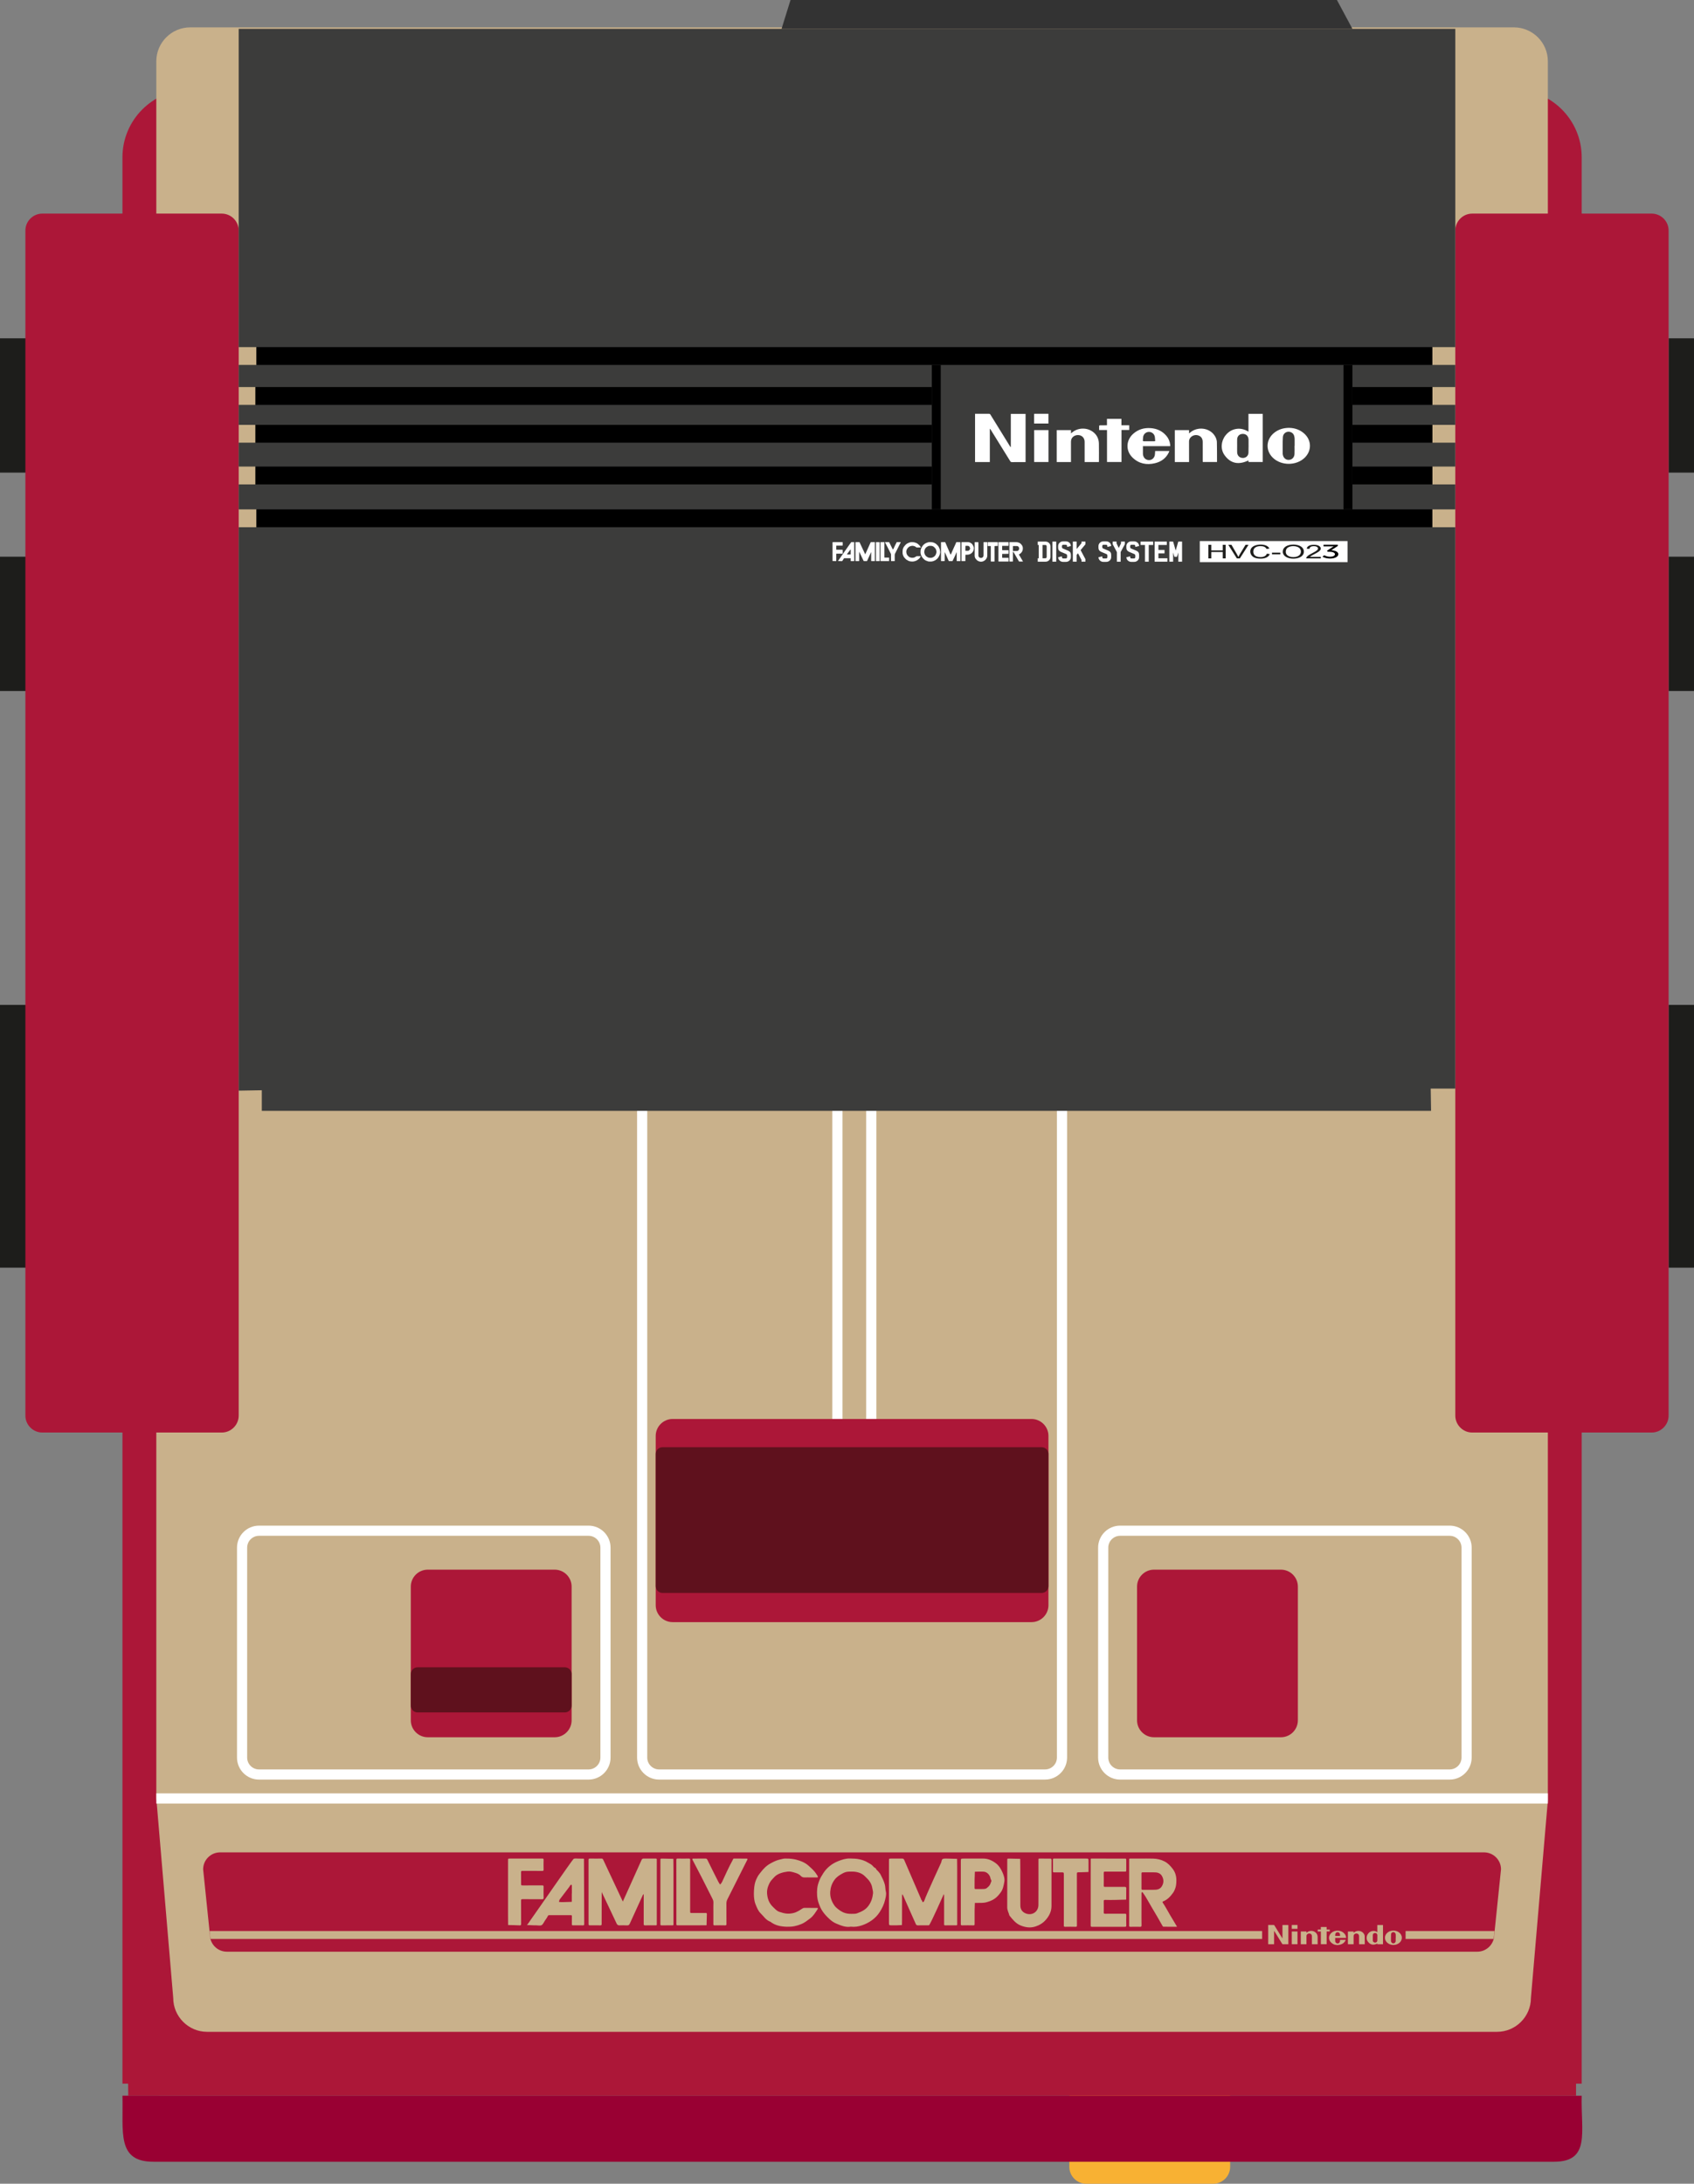 <?xml version="1.0" encoding="UTF-8" standalone="no"?>
<svg
   xmlns:dc="http://purl.org/dc/elements/1.1/"
   xmlns:cc="http://creativecommons.org/ns#"
   xmlns:rdf="http://www.w3.org/1999/02/22-rdf-syntax-ns#"
   xmlns:svg="http://www.w3.org/2000/svg"
   xmlns="http://www.w3.org/2000/svg"
   viewBox="0 0 288.299 371.63"
   height="371.63"
   width="288.299"
   xml:space="preserve"
   version="1.1"
   id="svg2"><rect x="0" y="0" width="288.299" height="371.63" fill="#808080" stroke="none"/><defs
     id="defs6"><clipPath
       id="clipPath16"
       clipPathUnits="userSpaceOnUse"><path
         id="path18"
         d="m 0,297.304 230.639,0 L 230.639,0 0,0 0,297.304 Z" /></clipPath></defs><g
     transform="matrix(1.25,0,0,-1.25,0,371.63)"
     id="g10"><g
       id="g12"><g
         clip-path="url(#clipPath16)"
         id="g14"><g
           transform="translate(165.181,0)"
           id="g20"><path
             id="path22"
             style="fill:#f8b133;fill-opacity:1;fill-rule:nonzero;stroke:none"
             d="m 0,0 -17.286,0 c -1.268,0 -2.305,1.037 -2.305,2.305 l 0,18.208 c 0,1.268 1.037,2.305 2.305,2.305 l 17.286,0 c 1.268,0 2.305,-1.037 2.305,-2.305 l 0,-18.208 C 2.305,1.037 1.268,0 0,0" /></g><g
           transform="translate(17.463,11.985)"
           id="g24"><path
             id="path26"
             style="fill:#ac1738;fill-opacity:1;fill-rule:nonzero;stroke:none"
             d="m 0,0 -0.021,1.642 -0.769,0 -0.002,25.588 0,236.673 c 0,5.083 4.136,9.219 9.22,9.219 l 180.24,0 c 5.083,0 9.219,-4.136 9.219,-9.219 l 0,-236.983 0,-25.278 -0.771,0 0,-1.642" /></g><g
           transform="translate(203.826,20.681)"
           id="g28"><path
             id="path30"
             style="fill:#c9b18b;fill-opacity:1;fill-rule:nonzero;stroke:none"
             d="m 0,0 -175.63,0 c -2.535,0 -4.61,2.074 -4.61,4.61 l -2.305,27.197 0,236.478 c 0,2.536 2.075,4.61 4.61,4.61 l 180.24,0 c 2.535,0 4.61,-2.074 4.61,-4.61 L 6.915,31.5 4.61,4.61 C 4.61,2.074 2.535,0 0,0" /></g><path
           id="path32"
           style="fill:#ffffff;fill-opacity:1;fill-rule:nonzero;stroke:none"
           d="m 210.741,51.761 -189.459,0 0,1.383 189.459,0 0,-1.383 z" /><g
           transform="translate(89.736,148.14)"
           id="g34"><path
             id="path36"
             style="fill:#ffffff;fill-opacity:1;fill-rule:nonzero;stroke:none"
             d="m 0,0 c -0.89,0 -1.613,-0.724 -1.613,-1.613 l 0,-88.507 c 0,-0.889 0.723,-1.613 1.613,-1.613 l 52.551,0 c 0.889,0 1.613,0.724 1.613,1.613 l 0,88.507 C 54.164,-0.724 53.44,0 52.551,0 L 0,0 Z m 52.551,-93.116 -52.551,0 c -1.652,0 -2.996,1.344 -2.996,2.996 l 0,88.507 c 0,1.652 1.344,2.996 2.996,2.996 l 52.551,0 c 1.652,0 2.996,-1.344 2.996,-2.996 l 0,-88.507 c 0,-1.652 -1.344,-2.996 -2.996,-2.996" /></g><path
           id="path38"
           style="fill:#ffffff;fill-opacity:1;fill-rule:nonzero;stroke:none"
           d="m 119.315,94.437 -1.383,0 0,54.395 1.383,0 0,-54.395 z" /><path
           id="path40"
           style="fill:#ffffff;fill-opacity:1;fill-rule:nonzero;stroke:none"
           d="m 114.705,94.437 -1.383,0 0,54.395 1.383,0 0,-54.395 z" /><g
           transform="translate(140.443,76.459)"
           id="g42"><path
             id="path44"
             style="fill:#ac1738;fill-opacity:1;fill-rule:nonzero;stroke:none"
             d="m 0,0 -48.863,0 c -1.268,0 -2.305,1.037 -2.305,2.305 l 0,23.048 c 0,1.268 1.037,2.305 2.305,2.305 l 48.863,0 c 1.268,0 2.305,-1.037 2.305,-2.305 l 0,-23.048 C 2.305,1.037 1.268,0 0,0" /></g><path
           id="path46"
           style="fill:#1d1d1b;fill-opacity:1;fill-rule:nonzero;stroke:none"
           d="m 230.639,160.496 -3.457,0 0,-35.776 3.457,0 0,35.776 z" /><path
           id="path48"
           style="fill:#1d1d1b;fill-opacity:1;fill-rule:nonzero;stroke:none"
           d="m 230.639,221.511 -3.457,0 0,-18.285 3.457,0 0,18.285 z" /><path
           id="path50"
           style="fill:#1d1d1b;fill-opacity:1;fill-rule:nonzero;stroke:none"
           d="m 230.639,251.244 -3.457,0 0,-18.285 3.457,0 0,18.285 z" /><path
           id="path52"
           style="fill:#1d1d1b;fill-opacity:1;fill-rule:nonzero;stroke:none"
           d="m 3.534,160.496 -3.534,0 0,-35.776 3.534,0 0,35.776 z" /><path
           id="path54"
           style="fill:#1d1d1b;fill-opacity:1;fill-rule:nonzero;stroke:none"
           d="m 3.534,221.511 -3.534,0 0,-18.285 3.534,0 0,18.285 z" /><path
           id="path56"
           style="fill:#1d1d1b;fill-opacity:1;fill-rule:nonzero;stroke:none"
           d="m 3.534,251.244 -3.534,0 0,-18.285 3.534,0 0,18.285 z" /><g
           transform="translate(174.401,60.786)"
           id="g58"><path
             id="path60"
             style="fill:#ac1738;fill-opacity:1;fill-rule:nonzero;stroke:none"
             d="m 0,0 -17.286,0 c -1.268,0 -2.305,1.037 -2.305,2.305 l 0,18.208 c 0,1.268 1.037,2.305 2.305,2.305 l 17.286,0 c 1.268,0 2.305,-1.037 2.305,-2.305 l 0,-18.208 C 2.305,1.037 1.268,0 0,0" /></g><g
           transform="translate(75.522,60.786)"
           id="g62"><path
             id="path64"
             style="fill:#ac1738;fill-opacity:1;fill-rule:nonzero;stroke:none"
             d="m 0,0 -17.286,0 c -1.268,0 -2.305,1.037 -2.305,2.305 l 0,18.208 c 0,1.268 1.037,2.305 2.305,2.305 l 17.286,0 c 1.268,0 2.305,-1.037 2.305,-2.305 l 0,-18.208 C 2.305,1.037 1.268,0 0,0" /></g><g
           transform="translate(201.137,31.591)"
           id="g66"><path
             id="path68"
             style="fill:#ac1738;fill-opacity:1;fill-rule:nonzero;stroke:none"
             d="m 0,0 -170.252,0 c -1.268,0 -2.305,1.037 -2.305,2.305 l -0.922,8.912 c 0,1.268 1.037,2.305 2.305,2.305 l 172.096,0 c 1.268,0 2.305,-1.037 2.305,-2.305 L 2.305,2.305 C 2.305,1.037 1.268,0 0,0" /></g><g
           transform="translate(5.762,102.273)"
           id="g70"><path
             id="path72"
             style="fill:#ac1738;fill-opacity:1;fill-rule:nonzero;stroke:none"
             d="m 0,0 24.431,0 c 1.268,0 2.305,1.037 2.305,2.305 l 0,161.34 c 0,1.267 -1.037,2.305 -2.305,2.305 L 0,165.95 c -1.268,0 -2.305,-1.038 -2.305,-2.305 l 0,-161.34 C -2.305,1.037 -1.268,0 0,0" /></g><g
           transform="translate(200.446,102.273)"
           id="g74"><path
             id="path76"
             style="fill:#ac1738;fill-opacity:1;fill-rule:nonzero;stroke:none"
             d="m 0,0 24.431,0 c 1.268,0 2.305,1.037 2.305,2.305 l 0,161.34 c 0,1.267 -1.037,2.305 -2.305,2.305 L 0,165.95 c -1.268,0 -2.305,-1.038 -2.305,-2.305 l 0,-161.34 C -2.305,1.037 -1.268,0 0,0" /></g><g
           transform="translate(35.264,88.213)"
           id="g78"><path
             id="path80"
             style="fill:#ffffff;fill-opacity:1;fill-rule:nonzero;stroke:none"
             d="m 0,0 c -0.89,0 -1.613,-0.724 -1.613,-1.613 l 0,-28.581 c 0,-0.889 0.723,-1.613 1.613,-1.613 l 44.868,0 c 0.889,0 1.613,0.724 1.613,1.613 l 0,28.581 C 46.481,-0.724 45.757,0 44.868,0 L 0,0 Z M 44.868,-33.19 0,-33.19 c -1.652,0 -2.996,1.344 -2.996,2.996 l 0,28.581 c 0,1.652 1.344,2.996 2.996,2.996 l 44.868,0 c 1.652,0 2.996,-1.344 2.996,-2.996 l 0,-28.581 c 0,-1.652 -1.344,-2.996 -2.996,-2.996" /></g><g
           transform="translate(152.505,88.213)"
           id="g82"><path
             id="path84"
             style="fill:#ffffff;fill-opacity:1;fill-rule:nonzero;stroke:none"
             d="m 0,0 c -0.89,0 -1.613,-0.724 -1.613,-1.613 l 0,-28.581 c 0,-0.889 0.723,-1.613 1.613,-1.613 l 44.868,0 c 0.889,0 1.613,0.724 1.613,1.613 l 0,28.581 C 46.481,-0.724 45.757,0 44.868,0 L 0,0 Z M 44.868,-33.19 0,-33.19 c -1.652,0 -2.996,1.344 -2.996,2.996 l 0,28.581 c 0,1.652 1.344,2.996 2.996,2.996 l 44.868,0 c 1.652,0 2.996,-1.344 2.996,-2.996 l 0,-28.581 c 0,-1.652 -1.344,-2.996 -2.996,-2.996" /></g><g
           transform="translate(76.905,70.312)"
           id="g86"><path
             id="path88"
             style="fill:#5f111d;fill-opacity:1;fill-rule:nonzero;stroke:none"
             d="m 0,0 -20.052,0 c -0.507,0 -0.922,-0.415 -0.922,-0.922 l 0,-4.302 c 0,-0.507 0.415,-0.922 0.922,-0.922 l 20.052,0 c 0.507,0 0.922,0.415 0.922,0.922 l 0,4.302 C 0.922,-0.415 0.507,0 0,0" /></g><g
           transform="translate(141.826,80.434)"
           id="g90"><path
             id="path92"
             style="fill:#5f111d;fill-opacity:1;fill-rule:nonzero;stroke:none"
             d="m 0,0 -51.629,0 c -0.507,0 -0.922,0.415 -0.922,0.922 l 0,17.997 c 0,0.507 0.415,0.922 0.922,0.922 l 51.629,0 c 0.507,0 0.922,-0.415 0.922,-0.922 l 0,-17.997 C 0.922,0.415 0.507,0 0,0" /></g><g
           transform="translate(215.349,11.982)"
           id="g94"><path
             id="path96"
             style="fill:#990033;fill-opacity:1;fill-rule:nonzero;stroke:none"
             d="m 0,0 c -0.123,-4.978 1.228,-8.989 -3.778,-8.989 l -190.689,0 c -5.008,0 -4.088,4.013 -4.209,8.992" /></g><g
           transform="translate(194.842,146.066)"
           id="g98"><path
             id="path100"
             style="fill:#3c3c3b;fill-opacity:1;fill-rule:nonzero;stroke:none"
             d="m 0,0 -159.196,0 0,2.806 -3.148,-0.056 0,76.708 2.418,0 0,2.426 -2.418,0 0,3.405 2.273,0 0,2.425 -2.273,0 0,3.256 2.273,-0.001 0,2.426 -2.273,0 0,2.72 2.273,0.001 0,2.425 -2.273,0.001 0,3.012 2.418,0 0,2.426 -2.418,0 0,43.33 165.643,0 0,-43.33 -3.131,0 0,-2.426 3.131,0 0,-3.012 -3.114,-0.001 0,-2.425 3.114,-0.001 0,-2.719 -3.114,-0.001 0,-2.426 3.114,0 0,-3.254 -3.114,-0.001 0,-2.425 3.114,0 0,-3.405 -3.131,0 0,-2.426 3.131,0.001 0,-76.429 -3.35,0.002 L 0,0 Z" /></g><path
           id="path102"
           style="fill:#000000;fill-opacity:1;fill-rule:nonzero;stroke:none"
           d="m 195.01,247.62 -160.094,0 0,2.426 160.094,0 0,-2.426 z" /><path
           id="path104"
           style="fill:#000000;fill-opacity:1;fill-rule:nonzero;stroke:none"
           d="m 195.01,225.524 -160.094,0 0,2.426 160.094,0 0,-2.426 z" /><path
           id="path106"
           style="fill:#000000;fill-opacity:1;fill-rule:nonzero;stroke:none"
           d="m 126.871,242.182 -92.1,0 0,2.426 92.1,0 0,-2.426 z" /><path
           id="path108"
           style="fill:#000000;fill-opacity:1;fill-rule:nonzero;stroke:none"
           d="m 126.871,237.036 -92.1,0 0,2.426 92.1,0 0,-2.426 z" /><path
           id="path110"
           style="fill:#000000;fill-opacity:1;fill-rule:nonzero;stroke:none"
           d="m 126.871,231.355 -92.1,0 0,2.426 92.1,0 0,-2.426 z" /><path
           id="path112"
           style="fill:#000000;fill-opacity:1;fill-rule:nonzero;stroke:none"
           d="m 126.871,247.62 1.213,0 0,-19.67 -1.213,0 0,19.67 z" /><path
           id="path114"
           style="fill:#000000;fill-opacity:1;fill-rule:nonzero;stroke:none"
           d="m 182.92,247.62 1.213,0 0,-19.67 -1.213,0 0,19.67 z" /><path
           id="path116"
           style="fill:#000000;fill-opacity:1;fill-rule:nonzero;stroke:none"
           d="m 195.027,242.182 -10.894,0 0,2.426 10.894,0 0,-2.426 z" /><path
           id="path118"
           style="fill:#000000;fill-opacity:1;fill-rule:nonzero;stroke:none"
           d="m 195.027,237.036 -10.894,0 0,2.426 10.894,0 0,-2.426 z" /><path
           id="path120"
           style="fill:#000000;fill-opacity:1;fill-rule:nonzero;stroke:none"
           d="m 195.027,231.355 -10.894,0 0,2.426 10.894,0 0,-2.426 z" /><g
           transform="translate(182.024,297.304)"
           id="g122"><path
             id="path124"
             style="fill:#333333;fill-opacity:1;fill-rule:nonzero;stroke:none"
             d="m 0,0 -74.394,0 -1.221,-3.928 77.724,0 L 0,0 Z" /></g><g
           transform="translate(139.633,234.391)"
           id="g126"><path
             id="path128"
             style="fill:#ffffff;fill-opacity:1;fill-rule:nonzero;stroke:none"
             d="m 0,0 -0.274,0 c -0.529,0 -1.059,0.003 -1.589,-0.003 -0.108,-0.001 -0.168,0.032 -0.225,0.125 -0.884,1.431 -1.772,2.86 -2.659,4.289 -0.029,0.046 -0.06,0.092 -0.121,0.13 l 0,-4.532 -2.012,0 0,6.565 0.137,0 c 0.587,0 1.173,-0.002 1.759,0.003 0.098,0 0.15,-0.032 0.2,-0.115 C -3.9,5.026 -3.013,3.591 -2.126,2.156 -2.098,2.11 -2.067,2.066 -2.01,2.033 l 0,4.529 2.01,0 L 0,0 Z" /></g><g
           transform="translate(168.439,236.607)"
           id="g130"><path
             id="path132"
             style="fill:#ffffff;fill-opacity:1;fill-rule:nonzero;stroke:none"
             d="m 0,0 -0.001,0 c 0,-0.298 -0.008,-0.595 0.002,-0.893 0.014,-0.443 0.32,-0.743 0.757,-0.757 0.423,-0.013 0.764,0.275 0.782,0.711 0.023,0.599 0.01,1.199 0.011,1.799 0,0.061 -0.01,0.123 -0.025,0.182 C 1.428,1.444 1.112,1.658 0.677,1.619 0.296,1.586 0.02,1.303 0.003,0.907 -0.01,0.605 0,0.302 0,0 m 3.479,4.351 0,-6.557 -1.932,0 c -0.005,0.075 -0.009,0.145 -0.014,0.216 -1.277,-0.612 -2.398,-0.472 -3.251,0.721 -0.565,0.788 -0.492,1.876 0.113,2.663 0.372,0.482 0.851,0.8 1.458,0.904 0.6,0.104 1.15,-0.048 1.686,-0.371 l 0,2.424 1.94,0 z" /></g><g
           transform="translate(149.609,234.399)"
           id="g134"><path
             id="path136"
             style="fill:#ffffff;fill-opacity:1;fill-rule:nonzero;stroke:none"
             d="m 0,0 -1.937,0 0,0.173 c 0,0.861 0,1.721 0,2.582 C -1.938,3.205 -2.2,3.549 -2.618,3.648 -3.059,3.752 -3.543,3.544 -3.72,3.154 -3.775,3.034 -3.795,2.89 -3.796,2.756 c -0.005,-0.86 0,-1.721 10e-4,-2.582 0,-0.055 0,-0.111 0,-0.174 l -1.939,0 0,4.346 1.94,0 0,-0.44 c 0.066,0.052 0.106,0.082 0.144,0.114 0.907,0.763 2.291,0.701 3.107,-0.14 0.371,-0.383 0.54,-0.855 0.55,-1.376 C 0.022,1.687 0.012,0.868 0.011,0.05 0.011,0.037 0.006,0.024 0,0" /></g><g
           transform="translate(161.891,234.398)"
           id="g138"><path
             id="path140"
             style="fill:#ffffff;fill-opacity:1;fill-rule:nonzero;stroke:none"
             d="m 0,0 -1.94,0 0,4.347 1.938,0 0,-0.449 C 0.068,3.954 0.11,3.987 0.151,4.021 1.109,4.823 2.595,4.704 3.361,3.764 3.616,3.451 3.778,3.088 3.789,2.689 3.813,1.815 3.804,0.941 3.808,0.066 3.808,0.048 3.801,0.03 3.795,0.003 l -1.924,0 C 1.867,0.062 1.859,0.121 1.859,0.18 c -10e-4,0.851 0,1.702 -10e-4,2.553 0,0.451 -0.209,0.761 -0.6,0.892 C 0.863,3.757 0.416,3.623 0.163,3.296 0.045,3.144 -0.003,2.972 -0.003,2.78 0,1.92 -0.001,1.06 0,0.199 0,0.138 0,0.077 0,0" /></g><g
           transform="translate(176.252,236.605)"
           id="g142"><path
             id="path144"
             style="fill:#ffffff;fill-opacity:1;fill-rule:nonzero;stroke:none"
             d="m 0,0 c 0.005,0 0.01,0 0.015,0 0,0.307 0.001,0.614 -10e-4,0.921 C 0.014,0.987 0.008,1.054 0,1.119 -0.042,1.46 -0.184,1.736 -0.52,1.868 -1.011,2.061 -1.555,1.742 -1.588,1.187 c -0.045,-0.753 -0.02,-1.51 -0.025,-2.265 0,-0.038 0.01,-0.075 0.016,-0.112 0.066,-0.418 0.371,-0.71 0.752,-0.722 0.46,-0.014 0.812,0.303 0.841,0.793 C 0.017,-0.747 0,-0.373 0,0 M -0.749,2.449 C 0.003,2.438 0.718,2.21 1.317,1.674 2.338,0.761 2.358,-0.685 1.367,-1.632 0.22,-2.727 -1.805,-2.724 -2.948,-1.625 c -1.05,1.008 -0.943,2.557 0.239,3.45 0.567,0.429 1.215,0.616 1.96,0.624" /></g><g
           transform="translate(157.278,237.243)"
           id="g146"><path
             id="path148"
             style="fill:#ffffff;fill-opacity:1;fill-rule:nonzero;stroke:none"
             d="M 0,0 C -0.015,0.202 -0.014,0.401 -0.048,0.593 -0.116,0.983 -0.449,1.256 -0.833,1.261 -1.224,1.266 -1.562,0.994 -1.636,0.598 -1.665,0.442 -1.657,0.279 -1.674,0.12 c -0.011,-0.108 0.032,-0.138 0.136,-0.137 0.467,0.005 0.934,0.002 1.402,0.003 0.036,0 0.073,0.007 0.136,0.014 m 2.043,-0.68 -3.711,0 c 0,-0.364 -0.002,-0.712 0.002,-1.06 10e-4,-0.079 0.018,-0.16 0.04,-0.236 0.112,-0.393 0.45,-0.628 0.854,-0.599 0.373,0.026 0.672,0.314 0.73,0.715 0.024,0.167 0.027,0.338 0.04,0.519 l 1.931,0 C 1.908,-1.4 1.891,-1.459 1.866,-1.513 1.484,-2.325 0.823,-2.8 -0.026,-3.004 c -1.139,-0.273 -2.188,-0.07 -3.05,0.761 -0.964,0.93 -0.915,2.362 0.09,3.25 0.681,0.602 1.49,0.835 2.388,0.766 C 0.249,1.709 0.971,1.378 1.527,0.722 1.828,0.366 2,-0.048 2.046,-0.513 2.049,-0.541 2.05,-0.57 2.051,-0.598 2.051,-0.616 2.048,-0.635 2.043,-0.68" /></g><g
           transform="translate(150.72,234.402)"
           id="g150"><path
             id="path152"
             style="fill:#ffffff;fill-opacity:1;fill-rule:nonzero;stroke:none"
             d="m 0,0 0,4.354 -1.075,0 c 0,0.203 -0.004,0.391 0.005,0.578 0.001,0.024 0.072,0.062 0.112,0.063 0.26,0.007 0.52,0.005 0.78,0.005 0.051,0 0.102,0 0.172,0 l 0,0.875 1.971,0 0,-0.87 1.061,0 0,-0.643 -1.052,0 L 1.974,0 0,0 Z" /></g><path
           id="path154"
           style="fill:#ffffff;fill-opacity:1;fill-rule:nonzero;stroke:none"
           d="m 142.751,234.403 -1.948,0 0,4.345 1.948,0 0,-4.345 z" /><g
           transform="translate(140.796,240.956)"
           id="g156"><path
             id="path158"
             style="fill:#ffffff;fill-opacity:1;fill-rule:nonzero;stroke:none"
             d="m 0,0 c 0.02,0.003 0.038,0.009 0.056,0.009 0.628,0 1.255,0 1.894,0 l 0,-1.32 -1.95,0 L 0,0 Z" /></g><g
           transform="translate(116.474,222.205)"
           id="g160"><path
             id="path162"
             style="fill:#ffffff;fill-opacity:1;fill-rule:nonzero;stroke:none"
             d="m 0,0 c 0,0.412 0,0.825 -0.001,1.237 0,0.039 0.005,0.058 0.052,0.057 0.154,-0.003 0.309,-0.002 0.463,0 0.034,0 0.053,-0.044 0.053,-0.044 l 0.761,-1.624 c 0,0 0.67,1.494 0.725,1.612 0.017,0.037 0.038,0.056 0.082,0.056 0.155,-0.002 0.309,-0.002 0.464,0 0.038,0 0.047,-0.014 0.046,-0.049 C 2.643,1.171 2.644,1.096 2.644,1.021 l 0,-2.193 c 0,-0.028 -0.001,-0.056 0,-0.084 0.002,-0.031 -0.01,-0.04 -0.04,-0.039 -0.136,10e-4 -0.272,0.003 -0.407,-0.002 -0.055,-0.002 -0.061,0.017 -0.06,0.064 0.002,0.337 10e-4,0.675 10e-4,1.012 0,0.037 10e-4,0.075 -10e-4,0.112 0,0.008 -0.008,0.015 -0.013,0.023 C 2.119,-0.093 2.113,-0.099 2.11,-0.107 2.035,-0.268 1.697,-1.009 1.603,-1.218 1.581,-1.269 1.557,-1.303 1.487,-1.298 1.406,-1.291 1.272,-1.294 1.191,-1.296 1.109,-1.295 1.086,-1.222 1.086,-1.222 l -0.577,1.218 c 0,0 -0.003,-0.883 -0.002,-1.235 0,-0.038 -0.004,-0.058 -0.051,-0.057 C 0.33,-1.293 0.203,-1.295 0.077,-1.295 0.001,-1.295 0,-1.294 0,-1.223 0,-0.839 0,-0.454 0,-0.07 L 0,0 Z" /></g><g
           transform="translate(128.119,222.21)"
           id="g164"><path
             id="path166"
             style="fill:#ffffff;fill-opacity:1;fill-rule:nonzero;stroke:none"
             d="M 0,0 C 0,0.403 0,0.806 0,1.209 0,1.287 0.001,1.287 0.084,1.287 0.225,1.288 0.365,1.286 0.506,1.288 0.549,1.289 0.575,1.272 0.591,1.235 0.638,1.124 1.238,-0.267 1.238,-0.267 c 0.008,-0.025 0.018,-0.057 0.036,-0.068 0.029,-0.016 0.005,-0.08 0.054,-0.062 0.022,0.008 0.041,0.044 0.049,0.071 0.043,0.151 0.641,1.449 0.641,1.449 0.028,0.05 0.015,0.13 0.07,0.151 C 2.145,1.296 2.214,1.287 2.279,1.287 2.399,1.286 2.52,1.281 2.64,1.278 2.641,1.161 2.644,1.044 2.644,0.928 c 0,-0.698 0,-1.396 0,-2.094 0,-0.033 -0.001,-0.066 0,-0.099 0.002,-0.033 -0.016,-0.036 -0.043,-0.036 -0.14,10e-4 -0.281,0.002 -0.421,0 -0.044,-0.001 -0.043,0.021 -0.042,0.051 0,0.155 0,0.31 0,0.464 0,0.216 0,0.431 -10e-4,0.647 0,0.015 -0.01,0.031 -0.015,0.047 C 2.116,-0.108 2.109,-0.124 2.102,-0.14 2.066,-0.224 1.679,-1.09 1.579,-1.259 1.563,-1.287 1.558,-1.301 1.526,-1.301 1.39,-1.3 1.254,-1.298 1.118,-1.302 1.078,-1.303 1.055,-1.282 1.042,-1.254 0.974,-1.109 0.582,-0.217 0.552,-0.15 0.543,-0.131 0.532,-0.112 0.522,-0.092 0.517,-0.113 0.507,-0.133 0.507,-0.153 0.506,-0.467 0.507,-0.781 0.506,-1.095 0.506,-1.16 0.504,-1.225 0.503,-1.29 0.434,-1.293 0.365,-1.298 0.296,-1.3 0.235,-1.302 0.174,-1.3 0.113,-1.3 0,-1.3 0,-1.3 0,-1.181 0,-0.787 0,-0.394 0,0" /></g><g
           transform="translate(126.671,221.356)"
           id="g168"><path
             id="path170"
             style="fill:#ffffff;fill-opacity:1;fill-rule:nonzero;stroke:none"
             d="M 0,0 C 0.069,0.005 0.143,-0.005 0.205,0.018 0.378,0.081 0.541,0.155 0.657,0.318 0.763,0.466 0.811,0.622 0.829,0.796 0.836,0.865 0.811,0.929 0.802,0.995 0.789,1.084 0.757,1.162 0.71,1.239 0.657,1.323 0.585,1.385 0.518,1.454 0.401,1.573 0.251,1.621 0.088,1.635 0.028,1.64 -0.033,1.636 -0.094,1.636 -0.185,1.637 -0.27,1.611 -0.347,1.569 -0.466,1.503 -0.579,1.435 -0.665,1.317 -0.766,1.178 -0.816,1.028 -0.828,0.865 -0.844,0.664 -0.78,0.481 -0.663,0.316 -0.596,0.223 -0.433,0.104 -0.329,0.059 -0.222,0.012 -0.114,-0.002 0,0 m -0.029,-0.498 c -0.201,-0.034 -0.388,0.045 -0.572,0.123 -0.092,0.038 -0.179,0.1 -0.252,0.168 -0.098,0.089 -0.192,0.187 -0.267,0.296 -0.068,0.098 -0.119,0.213 -0.159,0.327 -0.064,0.182 -0.073,0.375 -0.055,0.565 0.01,0.107 0.044,0.215 0.084,0.315 0.04,0.101 0.097,0.195 0.156,0.286 0.141,0.217 0.341,0.369 0.578,0.463 0.142,0.056 0.29,0.104 0.451,0.1 C 0.064,2.142 0.192,2.141 0.316,2.111 0.421,2.087 0.527,2.051 0.617,1.995 0.673,1.96 0.735,1.934 0.786,1.89 0.834,1.849 0.865,1.788 0.933,1.771 0.946,1.713 0.998,1.685 1.032,1.643 1.063,1.605 1.099,1.569 1.12,1.525 1.183,1.402 1.246,1.28 1.285,1.143 1.312,1.047 1.304,0.95 1.328,0.854 1.351,0.76 1.322,0.648 1.299,0.548 1.259,0.373 1.182,0.213 1.083,0.061 0.922,-0.187 0.67,-0.354 0.404,-0.445 0.267,-0.492 0.125,-0.516 -0.029,-0.498" /></g><g
           transform="translate(137.908,222.633)"
           id="g172"><path
             id="path174"
             style="fill:#ffffff;fill-opacity:1;fill-rule:nonzero;stroke:none"
             d="m 0,0 c 0,-0.098 0.001,-0.197 0,-0.295 -0.001,-0.031 0,-0.051 0.043,-0.051 0.173,0.003 0.346,-0.005 0.519,0.004 0.089,0.005 0.175,0.049 0.224,0.128 0.084,0.135 0.084,0.279 0,0.414 C 0.737,0.279 0.651,0.323 0.562,0.328 0.389,0.337 0.216,0.329 0.043,0.332 0,0.332 -0.001,0.312 0,0.281 0.001,0.187 0,0.094 0,0 m 0,-1.103 c 0,-0.206 -0.003,-0.412 0.002,-0.618 0.001,-0.055 -0.019,-0.06 -0.064,-0.059 -0.122,0.003 -0.244,0.003 -0.366,0 -0.047,-0.002 -0.055,0.018 -0.051,0.057 0.003,0.019 0.001,0.038 0.001,0.056 l 0,2.418 c 0,0.023 0.002,0.047 -0.001,0.07 -0.005,0.04 0.016,0.045 0.049,0.044 0.113,-0.001 0.225,0 0.338,0 0.182,0 0.365,0.004 0.548,-0.001 C 0.606,0.859 0.75,0.827 0.889,0.756 1.025,0.687 1.12,0.583 1.209,0.468 1.312,0.333 1.355,0.178 1.352,0.007 1.35,-0.107 1.342,-0.215 1.296,-0.322 1.277,-0.367 1.261,-0.41 1.232,-0.451 1.128,-0.596 1.013,-0.726 0.842,-0.794 0.81,-0.806 0.809,-0.822 0.823,-0.843 0.923,-0.992 1.008,-1.151 1.097,-1.306 1.183,-1.454 1.271,-1.6 1.36,-1.746 1.369,-1.761 1.39,-1.778 1.355,-1.778 c -0.169,-0.002 -0.337,-0.002 -0.506,0 -0.011,0 -0.026,0.018 -0.033,0.03 -0.138,0.247 -0.281,0.493 -0.427,0.736 -0.11,0.184 -0.206,0.377 -0.333,0.551 C 0.047,-0.449 0.034,-0.44 0.023,-0.429 0.016,-0.443 0.001,-0.456 0.001,-0.47 -0.001,-0.639 0,-0.807 0,-0.976 l 0,-0.127 z" /></g><g
           transform="translate(132.704,222.506)"
           id="g176"><path
             id="path178"
             style="fill:#ffffff;fill-opacity:1;fill-rule:nonzero;stroke:none"
             d="M 0,0 C 0,0.305 0,0.609 0,0.914 0,0.991 0.001,0.993 0.071,0.992 0.215,0.989 0.358,0.985 0.502,0.982 0.504,0.842 0.506,0.702 0.506,0.562 0.507,0.098 0.504,-0.366 0.508,-0.83 c 0,-0.135 0.065,-0.241 0.191,-0.297 0.253,-0.112 0.507,0.048 0.509,0.32 0.004,0.553 0.002,1.106 0.002,1.659 0,0.033 0.001,0.066 -10e-4,0.099 -0.002,0.029 0.006,0.042 0.038,0.042 0.145,-0.002 0.291,0 0.436,-0.002 0.011,0 0.029,-0.019 0.031,-0.031 C 1.719,0.933 1.716,0.904 1.716,0.876 1.716,0.3 1.718,-0.277 1.715,-0.853 1.714,-1.057 1.628,-1.229 1.496,-1.381 1.387,-1.507 1.254,-1.588 1.097,-1.64 0.9,-1.704 0.715,-1.679 0.526,-1.605 0.329,-1.527 0.21,-1.37 0.085,-1.216 0.058,-1.11 -0.002,-1.014 -0.001,-0.9 0.001,-0.6 0,-0.3 0,0" /></g><g
           transform="translate(125.065,222.767)"
           id="g180"><path
             id="path182"
             style="fill:#ffffff;fill-opacity:1;fill-rule:nonzero;stroke:none"
             d="M 0,0 C -0.07,0 -0.141,0.003 -0.211,-0.001 -0.274,-0.004 -0.327,0.017 -0.368,0.062 -0.437,0.138 -0.534,0.166 -0.623,0.192 -0.702,0.215 -0.788,0.239 -0.877,0.226 -1.048,0.202 -1.269,0.155 -1.403,0.001 -1.457,-0.061 -1.52,-0.117 -1.559,-0.188 c -0.039,-0.07 -0.122,-0.229 -0.114,-0.417 0.012,-0.207 0.075,-0.391 0.23,-0.538 0.075,-0.071 0.14,-0.153 0.245,-0.19 0.197,-0.067 0.335,-0.093 0.535,-0.05 0.136,0.029 0.241,0.101 0.351,0.172 0.029,0.019 0.053,0.03 0.086,0.03 0.16,-10e-4 0.319,0 0.479,-10e-4 0.048,0 0.057,-0.013 0.03,-0.055 -0.085,-0.129 -0.161,-0.26 -0.293,-0.358 -0.107,-0.079 -0.21,-0.163 -0.334,-0.213 -0.085,-0.034 -0.172,-0.062 -0.263,-0.081 -0.1,-0.021 -0.199,-0.026 -0.299,-0.023 -0.229,0.007 -0.449,0.047 -0.636,0.194 -0.171,0.059 -0.261,0.213 -0.382,0.33 -0.092,0.088 -0.139,0.213 -0.188,0.329 -0.04,0.095 -0.057,0.184 -0.067,0.31 -0.011,0.125 10e-4,0.361 0.028,0.486 0.027,0.125 0.064,0.197 0.112,0.291 0.031,0.061 0.074,0.11 0.114,0.163 0.108,0.143 0.231,0.268 0.39,0.355 0.111,0.06 0.225,0.116 0.347,0.145 0.086,0.02 0.174,0.051 0.265,0.04 0.292,0.004 0.49,-0.071 0.599,-0.115 C -0.232,0.578 -0.14,0.525 -0.067,0.458 0.045,0.356 0.163,0.257 0.244,0.124 0.26,0.098 0.279,0.074 0.292,0.046 0.304,0.023 0.302,0 0.267,0 0.178,0 0.089,0 0,0" /></g><g
           transform="translate(115.823,222.143)"
           id="g184"><path
             id="path186"
             style="fill:#ffffff;fill-opacity:1;fill-rule:nonzero;stroke:none"
             d="m 0,0 c 0.001,0 0.002,0 0.003,0 0,0.103 0.001,0.206 -0.001,0.309 0,0.011 -0.008,0.029 -0.017,0.032 C -0.025,0.344 -0.043,0.338 -0.05,0.329 -0.069,0.306 -0.083,0.277 -0.101,0.253 c -0.122,-0.161 -0.246,-0.32 -0.366,-0.482 -0.019,-0.025 -0.021,-0.063 -0.031,-0.095 0.027,-0.003 0.054,-0.007 0.081,-0.008 0.028,-0.002 0.056,-0.001 0.084,-0.001 0.111,0.004 0.222,0.007 0.333,0.011 L 0,0 Z m 0.482,-1.177 c 0,-0.038 -0.004,-0.058 -0.051,-0.057 -0.126,0.003 -0.253,0.002 -0.38,10e-4 -0.033,-10e-4 -0.05,0.005 -0.049,0.045 0.003,0.103 0,0.206 0.002,0.309 0,0.03 -0.009,0.041 -0.039,0.04 -0.282,0 -0.563,0 -0.844,0 -0.024,0 -0.035,-0.004 -0.049,-0.032 -0.032,-0.066 -0.078,-0.127 -0.12,-0.189 -0.039,-0.058 -0.068,-0.138 -0.123,-0.167 -0.056,-0.028 -0.138,-0.006 -0.208,-0.006 -0.033,0 -0.066,-10e-4 -0.099,0 -0.087,0.004 -0.174,0.009 -0.261,0.013 0.059,0.061 0.099,0.136 0.149,0.204 0.134,0.182 1.621,2.341 1.66,2.36 0.05,0.024 0.118,0.01 0.178,0.011 0.075,0 0.224,-0.004 0.224,-0.004 l 0.01,-2.528 z" /></g><g
           transform="translate(135.939,222.172)"
           id="g188"><path
             id="path190"
             style="fill:#ffffff;fill-opacity:1;fill-rule:nonzero;stroke:none"
             d="m 0,0 c 0,0.417 0,0.834 0,1.252 0,0.085 -0.003,0.074 0.075,0.074 0.413,0 0.825,0 1.238,-0.001 0.064,0 0.065,-10e-4 0.065,-0.068 0.001,-0.122 0.001,-0.244 0,-0.366 C 1.378,0.82 1.377,0.82 1.301,0.819 1.057,0.819 0.813,0.818 0.57,0.82 0.526,0.82 0.502,0.82 0.504,0.762 0.51,0.603 0.508,0.443 0.505,0.284 0.505,0.243 0.513,0.227 0.558,0.228 0.788,0.23 1.017,0.229 1.247,0.229 1.28,0.229 1.313,0.231 1.345,0.227 1.357,0.226 1.369,0.209 1.378,0.196 1.382,0.19 1.378,0.178 1.378,0.169 1.377,0.024 1.377,-0.121 1.376,-0.266 1.232,-0.27 1.088,-0.275 0.945,-0.277 0.818,-0.279 0.691,-0.281 0.565,-0.276 0.51,-0.274 0.504,-0.293 0.505,-0.34 c 0.003,-0.14 0.003,-0.281 0,-0.422 -0.001,-0.047 0.019,-0.051 0.058,-0.051 0.253,0.002 0.506,0 0.759,0.002 0.039,0 0.059,-0.005 0.057,-0.052 C 1.376,-0.998 1.376,-1.135 1.38,-1.27 1.381,-1.322 1.355,-1.319 1.32,-1.319 c -0.422,10e-4 -0.844,10e-4 -1.266,0 -0.042,-0.001 -0.056,0.01 -0.055,0.053 C 0.001,-1.097 0,-0.928 0,-0.759 L 0,0 Z" /></g><g
           transform="translate(131.438,222.657)"
           id="g192"><path
             id="path194"
             style="fill:#ffffff;fill-opacity:1;fill-rule:nonzero;stroke:none"
             d="m 0,0 c 0,-0.098 0.002,-0.196 -0.001,-0.294 -0.001,-0.037 0.011,-0.048 0.047,-0.047 0.103,0.002 0.206,-0.002 0.308,0.002 0.038,0.002 0.082,0.011 0.112,0.032 0.045,0.032 0.087,0.073 0.118,0.118 0.029,0.042 0.041,0.095 0.062,0.143 C 0.666,-0.001 0.623,0.028 0.617,0.067 0.598,0.201 0.486,0.323 0.359,0.333 0.244,0.342 0.127,0.333 0.011,0.332 0.007,0.23 0.004,0.129 0,0.028 0,0.019 0,0.009 0,0 m -0.534,-0.438 c 0,0.388 -0.001,0.777 0,1.166 0,0.113 0,0.113 0.119,0.113 0.248,0 0.497,0 0.745,0.001 0.18,0 0.332,-0.065 0.478,-0.171 C 0.941,0.575 1.018,0.447 1.08,0.307 1.133,0.188 1.175,0.06 1.15,-0.07 1.124,-0.206 1.102,-0.345 1.017,-0.464 0.915,-0.605 0.799,-0.724 0.634,-0.791 0.522,-0.837 0.411,-0.875 0.289,-0.875 0.196,-0.874 0.103,-0.877 0.01,-0.879 0.007,-0.976 0.001,-1.073 0,-1.17 c -0.001,-0.173 -0.001,-0.346 0.001,-0.519 0,-0.038 -0.003,-0.06 -0.051,-0.059 -0.145,0.004 -0.29,0.004 -0.435,0 -0.049,-0.001 -0.05,0.022 -0.05,0.059 0.001,0.417 0.001,0.834 0.001,1.251" /></g><g
           transform="translate(113.351,222.213)"
           id="g196"><path
             id="path198"
             style="fill:#ffffff;fill-opacity:1;fill-rule:nonzero;stroke:none"
             d="m 0,0 c 0,0.403 0,0.805 0,1.208 0,0.076 0.001,0.077 0.071,0.077 0.417,0 0.834,0 1.251,0.001 0.038,0 0.059,-0.003 0.057,-0.05 C 1.376,1.109 1.376,0.983 1.379,0.856 1.381,0.807 1.358,0.806 1.321,0.807 1.068,0.808 0.815,0.806 0.562,0.808 0.523,0.808 0.504,0.803 0.505,0.757 0.508,0.612 0.506,0.466 0.506,0.321 0.507,0.246 0.507,0.245 0.578,0.245 0.827,0.244 1.075,0.244 1.323,0.245 1.363,0.246 1.38,0.239 1.379,0.193 1.376,0.053 1.376,-0.088 1.379,-0.228 1.38,-0.275 1.374,-0.292 1.32,-0.292 c -0.253,0.004 -0.506,0.001 -0.759,0.003 -0.041,0 -0.056,-0.008 -0.056,-0.053 0.002,-0.299 0,-0.599 0.002,-0.899 C 0.508,-1.287 0.502,-1.307 0.447,-1.304 0.299,-1.296 0.151,-1.295 0.003,-1.291 0.002,-1.151 0,-1.011 0,-0.871 0,-0.581 0,-0.29 0,0" /></g><g
           transform="translate(121.312,221.403)"
           id="g200"><path
             id="path202"
             style="fill:#ffffff;fill-opacity:1;fill-rule:nonzero;stroke:none"
             d="m 0,0 c 0,0.131 -0.004,0.262 0.002,0.393 0.002,0.058 -0.018,0.105 -0.042,0.153 -0.137,0.271 -0.272,0.543 -0.41,0.813 -0.117,0.228 -0.236,0.455 -0.355,0.682 -0.017,0.033 -0.018,0.053 0.024,0.053 0.159,0.002 0.318,0 0.477,0.001 0.051,10e-4 0.063,-0.03 0.083,-0.071 C -0.085,1.743 0.056,1.464 0.197,1.186 0.215,1.15 0.241,1.119 0.263,1.086 0.288,1.12 0.319,1.151 0.337,1.188 0.472,1.479 0.601,1.773 0.758,2.054 0.769,2.074 0.764,2.096 0.796,2.095 0.96,2.094 1.124,2.096 1.288,2.094 1.33,2.094 1.328,2.073 1.311,2.041 1.055,1.533 0.802,1.025 0.545,0.518 0.517,0.463 0.505,0.411 0.506,0.351 c 0.001,-0.262 0,-0.525 0.001,-0.787 0,-0.038 -0.002,-0.059 -0.05,-0.058 -0.136,0.003 -0.272,0.003 -0.408,0 -0.048,-0.001 -0.05,0.021 -0.05,0.058 C 0.001,-0.29 0,-0.145 0,0" /></g><g
           transform="translate(135.404,221.908)"
           id="g204"><path
             id="path206"
             style="fill:#ffffff;fill-opacity:1;fill-rule:nonzero;stroke:none"
             d="m 0,0 c 0,-0.332 0,-0.665 0.001,-0.997 0,-0.038 -0.002,-0.06 -0.051,-0.059 -0.135,0.004 -0.271,0.004 -0.407,0 -0.049,-10e-4 -0.05,0.021 -0.05,0.059 0.002,0.126 0.001,0.253 0.001,0.379 0,0.525 0,1.049 0,1.573 0,0.1 -0.001,0.1 -0.105,0.1 -0.089,0 -0.178,0.001 -0.267,0 -0.031,0 -0.052,0 -0.051,0.043 0.002,0.15 0.002,0.3 0,0.449 -0.001,0.043 0.02,0.043 0.051,0.043 0.075,-0.001 0.15,0 0.225,0 0.332,0 0.665,0 0.997,0 0.106,0 0.106,-0.001 0.106,-0.113 0,-0.136 0,-0.272 0,-0.408 C 0.316,1.065 0.182,1.057 0.049,1.057 c -0.05,0 -0.05,-0.024 -0.05,-0.06 C 0,0.665 0,0.332 0,0" /></g><g
           transform="translate(119.877,222.205)"
           id="g208"><path
             id="path210"
             style="fill:#ffffff;fill-opacity:1;fill-rule:nonzero;stroke:none"
             d="m 0,0 c 0,0.412 0,0.824 -0.001,1.236 0,0.039 0.005,0.059 0.052,0.058 0.14,-0.003 0.281,-0.003 0.421,0 0.045,0 0.066,-0.004 0.064,-0.06 C 0.531,1.099 0.534,0.963 0.534,0.827 c 0,-0.525 0,-1.049 0.001,-1.574 0,-0.069 0,-0.07 0.064,-0.07 0.178,0 0.356,-0.001 0.534,0 C 1.166,-0.816 1.184,-0.82 1.182,-0.861 1.176,-1.005 1.174,-1.148 1.171,-1.292 1.035,-1.293 0.9,-1.295 0.764,-1.295 0.535,-1.296 0.305,-1.296 0.076,-1.295 0.001,-1.295 0,-1.294 0,-1.222 0,-0.838 0,-0.454 0,-0.07 L 0,0 Z" /></g><g
           transform="translate(119.258,222.211)"
           id="g212"><path
             id="path214"
             style="fill:#ffffff;fill-opacity:1;fill-rule:nonzero;stroke:none"
             d="M 0,0 C 0,0.403 0,0.806 0,1.209 0,1.286 0.001,1.287 0.071,1.286 0.214,1.284 0.358,1.28 0.502,1.277 c 0.002,-0.14 0.004,-0.28 0.004,-0.42 0.001,-0.679 0,-1.358 0,-2.038 0,-0.028 -0.001,-0.056 0.001,-0.084 0.002,-0.033 -0.016,-0.037 -0.043,-0.037 -0.141,0.002 -0.281,0.003 -0.422,0 -0.043,-10e-4 -0.043,0.021 -0.042,0.051 0.001,0.089 0,0.178 0,0.267 L 0,0 Z" /></g><g
           transform="translate(142.507,221.483)"
           id="g216"><path
             id="path218"
             style="fill:#ffffff;fill-opacity:1;fill-rule:nonzero;stroke:none"
             d="m 0,0 0,1.439 c 0,0.046 -0.015,0.089 -0.046,0.127 -0.03,0.039 -0.069,0.058 -0.115,0.058 l -0.405,0 0,-1.809 0.405,0 c 0.046,0 0.085,0.019 0.115,0.057 C -0.015,-0.09 0,-0.047 0,0 M 0.517,-0.004 C 0.517,-0.187 0.451,-0.34 0.318,-0.464 0.186,-0.588 0.027,-0.65 -0.159,-0.65 l -1.057,0 0,0.465 0.132,0 0,1.809 -0.132,0 0,0.464 1.057,0 C 0.023,2.088 0.182,2.025 0.316,1.9 0.45,1.775 0.517,1.62 0.517,1.438 l 0,-1.442 z" /></g><path
           id="path220"
           style="fill:#ffffff;fill-opacity:1;fill-rule:nonzero;stroke:none"
           d="m 143.807,220.834 -0.517,0 0,2.738 0.517,0 0,-2.738 z" /><g
           transform="translate(145.802,221.453)"
           id="g222"><path
             id="path224"
             style="fill:#ffffff;fill-opacity:1;fill-rule:nonzero;stroke:none"
             d="m 0,0 c 0,-0.183 -0.066,-0.336 -0.199,-0.46 -0.132,-0.124 -0.292,-0.186 -0.477,-0.186 l -0.385,0 c -0.18,0 -0.336,0.06 -0.467,0.181 -0.131,0.121 -0.2,0.27 -0.206,0.447 l 0.518,0.133 0,-0.114 c 0,-0.046 0.015,-0.088 0.044,-0.126 0.029,-0.038 0.066,-0.056 0.11,-0.056 l 0.382,0 c 0.047,0 0.086,0.018 0.116,0.057 0.031,0.038 0.047,0.08 0.047,0.127 l 0,0.192 c 0,0.112 -0.04,0.185 -0.12,0.22 l -0.707,0.297 c -0.26,0.109 -0.39,0.295 -0.39,0.557 l 0,0.234 c 0,0.181 0.067,0.333 0.199,0.458 0.133,0.125 0.291,0.188 0.474,0.188 l 0.385,0 c 0.179,0 0.335,-0.06 0.468,-0.181 C -0.075,1.847 -0.006,1.697 0,1.517 l -0.517,-0.128 0,0.114 c 0,0.045 -0.016,0.086 -0.049,0.124 -0.032,0.039 -0.07,0.058 -0.114,0.058 l -0.382,0 c -0.044,0 -0.081,-0.019 -0.11,-0.058 C -1.201,1.589 -1.216,1.548 -1.216,1.503 l 0,-0.106 c 0,-0.115 0.038,-0.189 0.115,-0.221 L -0.384,0.88 C -0.128,0.774 0,0.588 0,0.323 L 0,0 Z" /></g><g
           transform="translate(147.778,220.834)"
           id="g226"><path
             id="path228"
             style="fill:#ffffff;fill-opacity:1;fill-rule:nonzero;stroke:none"
             d="m 0,0 -0.531,0 0,0.232 -0.479,0.913 -0.184,-0.222 0,-0.923 -0.518,0 0,2.738 0.518,0 0,-1.018 0.663,0.801 0,0.217 L 0,2.738 0,2.364 -0.653,1.576 0,0.345 0,0 Z" /></g><g
           transform="translate(151.29,221.453)"
           id="g230"><path
             id="path232"
             style="fill:#ffffff;fill-opacity:1;fill-rule:nonzero;stroke:none"
             d="m 0,0 c 0,-0.183 -0.066,-0.336 -0.199,-0.46 -0.132,-0.124 -0.292,-0.186 -0.477,-0.186 l -0.385,0 c -0.18,0 -0.336,0.06 -0.467,0.181 -0.131,0.121 -0.2,0.27 -0.206,0.447 l 0.518,0.133 0,-0.114 c 0,-0.046 0.015,-0.088 0.044,-0.126 0.029,-0.038 0.066,-0.056 0.11,-0.056 l 0.382,0 c 0.047,0 0.086,0.018 0.116,0.057 0.031,0.038 0.047,0.08 0.047,0.127 l 0,0.192 c 0,0.112 -0.04,0.185 -0.12,0.22 l -0.707,0.297 c -0.26,0.109 -0.39,0.295 -0.39,0.557 l 0,0.234 c 0,0.181 0.067,0.333 0.199,0.458 0.133,0.125 0.291,0.188 0.474,0.188 l 0.385,0 c 0.179,0 0.335,-0.06 0.468,-0.181 C -0.075,1.847 -0.006,1.697 0,1.517 l -0.517,-0.128 0,0.114 c 0,0.045 -0.016,0.086 -0.049,0.124 -0.032,0.039 -0.07,0.058 -0.114,0.058 l -0.382,0 c -0.044,0 -0.081,-0.019 -0.11,-0.058 C -1.201,1.589 -1.216,1.548 -1.216,1.503 l 0,-0.106 c 0,-0.115 0.038,-0.189 0.115,-0.221 L -0.384,0.88 C -0.128,0.774 0,0.588 0,0.323 L 0,0 Z" /></g><g
           transform="translate(153.152,223.217)"
           id="g234"><path
             id="path236"
             style="fill:#ffffff;fill-opacity:1;fill-rule:nonzero;stroke:none"
             d="m 0,0 -0.575,-1.074 0,-1.31 -0.509,0 0,1.3 -0.575,1.084 0,0.354 0.527,0 0,-0.243 0.301,-0.633 0.305,0.633 0,0.243 L 0,0.354 0,0 Z" /></g><g
           transform="translate(155.089,221.453)"
           id="g238"><path
             id="path240"
             style="fill:#ffffff;fill-opacity:1;fill-rule:nonzero;stroke:none"
             d="m 0,0 c 0,-0.183 -0.066,-0.336 -0.199,-0.46 -0.132,-0.124 -0.292,-0.186 -0.477,-0.186 l -0.385,0 c -0.18,0 -0.336,0.06 -0.467,0.181 -0.131,0.121 -0.2,0.27 -0.206,0.447 l 0.518,0.133 0,-0.114 c 0,-0.046 0.015,-0.088 0.044,-0.126 0.029,-0.038 0.066,-0.056 0.11,-0.056 l 0.382,0 c 0.047,0 0.086,0.018 0.116,0.057 0.031,0.038 0.047,0.08 0.047,0.127 l 0,0.192 c 0,0.112 -0.04,0.185 -0.12,0.22 l -0.707,0.297 c -0.26,0.109 -0.39,0.295 -0.39,0.557 l 0,0.234 c 0,0.181 0.067,0.333 0.199,0.458 0.133,0.125 0.291,0.188 0.474,0.188 l 0.385,0 c 0.179,0 0.335,-0.06 0.468,-0.181 C -0.075,1.847 -0.006,1.697 0,1.517 l -0.517,-0.128 0,0.114 c 0,0.045 -0.016,0.086 -0.049,0.124 -0.032,0.039 -0.07,0.058 -0.114,0.058 l -0.382,0 c -0.044,0 -0.081,-0.019 -0.11,-0.058 C -1.201,1.589 -1.216,1.548 -1.216,1.503 l 0,-0.106 c 0,-0.115 0.038,-0.189 0.115,-0.221 L -0.384,0.88 C -0.128,0.774 0,0.588 0,0.323 L 0,0 Z" /></g><g
           transform="translate(157.004,223.107)"
           id="g242"><path
             id="path244"
             style="fill:#ffffff;fill-opacity:1;fill-rule:nonzero;stroke:none"
             d="m 0,0 -0.602,0 0,-2.273 -0.517,0 0,2.273 -0.593,0 0,0.465 L 0,0.465 0,0 Z" /></g><g
           transform="translate(158.941,220.834)"
           id="g246"><path
             id="path248"
             style="fill:#ffffff;fill-opacity:1;fill-rule:nonzero;stroke:none"
             d="m 0,0 -1.738,0 0,2.738 1.659,0 0,-0.465 -1.141,0 0,-0.677 0.831,0 0,-0.464 -0.831,0 0,-0.668 1.22,0 L 0,0 Z" /></g><g
           transform="translate(160.94,220.834)"
           id="g250"><path
             id="path252"
             style="fill:#ffffff;fill-opacity:1;fill-rule:nonzero;stroke:none"
             d="m 0,0 -0.517,0 0,1.247 -0.173,-0.579 -0.354,0 -0.172,0.579 0,-1.247 -0.518,0 0,2.738 0.515,0 0.351,-1.23 0.351,1.23 L 0,2.738 0,0 Z" /></g><path
           id="path254"
           style="fill:#ffffff;fill-opacity:1;fill-rule:nonzero;stroke:none"
           d="m 183.468,220.771 -20.117,0 0,2.867 20.117,0 0,-2.867 z" /><g
           transform="translate(164.519,221.279)"
           id="g256"><path
             id="path258"
             style="fill:#1d1d1b;fill-opacity:1;fill-rule:nonzero;stroke:none"
             d="m 0,0 0,1.85 0.398,0 0,-0.76 1.562,0 0,0.76 0.398,0 0,-1.85 -0.398,0 0,0.872 -1.562,0 L 0.398,0 0,0 Z" /></g><g
           transform="translate(168.399,221.279)"
           id="g260"><path
             id="path262"
             style="fill:#1d1d1b;fill-opacity:1;fill-rule:nonzero;stroke:none"
             d="m 0,0 -1.165,1.85 0.431,0 0.781,-1.344 C 0.11,0.398 0.163,0.297 0.205,0.203 0.252,0.304 0.306,0.405 0.367,0.506 L 1.179,1.85 1.585,1.85 0.408,0 0,0 Z" /></g><g
           transform="translate(172.486,221.928)"
           id="g264"><path
             id="path266"
             style="fill:#1d1d1b;fill-opacity:1;fill-rule:nonzero;stroke:none"
             d="m 0,0 0.398,-0.062 c -0.084,-0.201 -0.234,-0.354 -0.45,-0.46 -0.217,-0.105 -0.482,-0.158 -0.795,-0.158 -0.324,0 -0.587,0.04 -0.79,0.122 -0.203,0.081 -0.358,0.198 -0.464,0.352 -0.106,0.154 -0.159,0.32 -0.159,0.496 0,0.193 0.06,0.361 0.18,0.504 0.119,0.144 0.29,0.253 0.51,0.327 0.221,0.075 0.464,0.112 0.729,0.112 0.301,0 0.554,-0.047 0.759,-0.141 C 0.123,0.997 0.266,0.865 0.347,0.694 L -0.045,0.637 c -0.07,0.135 -0.171,0.233 -0.304,0.294 -0.132,0.062 -0.299,0.093 -0.5,0.093 -0.231,0 -0.424,-0.035 -0.579,-0.103 C -1.583,0.853 -1.692,0.762 -1.755,0.647 -1.818,0.532 -1.85,0.414 -1.85,0.292 c 0,-0.158 0.038,-0.295 0.112,-0.413 0.075,-0.117 0.191,-0.205 0.348,-0.263 0.157,-0.058 0.327,-0.087 0.51,-0.087 0.223,0 0.412,0.04 0.566,0.119 C -0.159,-0.273 -0.055,-0.156 0,0" /></g><path
           id="path268"
           style="fill:#1d1d1b;fill-opacity:1;fill-rule:nonzero;stroke:none"
           d="m 173.183,222.063 1.134,0 0,-0.228 -1.134,0 0,0.228 z" /><g
           transform="translate(175.061,222.176)"
           id="g270"><path
             id="path272"
             style="fill:#1d1d1b;fill-opacity:1;fill-rule:nonzero;stroke:none"
             d="m 0,0 c 0,-0.223 0.097,-0.399 0.292,-0.527 0.195,-0.128 0.439,-0.192 0.733,-0.192 0.3,0 0.546,0.064 0.739,0.194 0.194,0.13 0.291,0.313 0.291,0.552 0,0.15 -0.042,0.282 -0.124,0.394 C 1.848,0.533 1.727,0.62 1.568,0.682 1.408,0.744 1.23,0.775 1.031,0.775 0.75,0.775 0.508,0.715 0.305,0.596 0.102,0.477 0,0.279 0,0 m -0.41,0.004 c 0,0.307 0.134,0.547 0.402,0.721 C 0.26,0.899 0.606,0.986 1.029,0.986 1.307,0.986 1.557,0.945 1.78,0.863 2.003,0.782 2.173,0.668 2.289,0.522 2.406,0.376 2.465,0.21 2.465,0.025 2.465,-0.162 2.403,-0.33 2.28,-0.478 2.157,-0.626 1.983,-0.739 1.757,-0.815 1.532,-0.891 1.288,-0.929 1.027,-0.929 c -0.283,0 -0.536,0.042 -0.758,0.126 -0.223,0.084 -0.392,0.199 -0.507,0.345 -0.115,0.145 -0.172,0.299 -0.172,0.462" /></g><g
           transform="translate(179.829,221.497)"
           id="g274"><path
             id="path276"
             style="fill:#1d1d1b;fill-opacity:1;fill-rule:nonzero;stroke:none"
             d="m 0,0 0,-0.218 -1.987,0 c -0.003,0.054 0.012,0.107 0.043,0.157 0.051,0.084 0.132,0.166 0.243,0.247 0.111,0.08 0.272,0.174 0.483,0.28 0.327,0.165 0.547,0.295 0.662,0.392 0.115,0.096 0.173,0.187 0.173,0.273 0,0.09 -0.053,0.166 -0.157,0.228 -0.105,0.061 -0.241,0.092 -0.409,0.092 -0.178,0 -0.32,-0.032 -0.427,-0.098 C -1.483,1.287 -1.537,1.196 -1.538,1.08 l -0.379,0.024 c 0.026,0.174 0.123,0.307 0.293,0.398 0.169,0.092 0.397,0.137 0.683,0.137 0.288,0 0.517,-0.049 0.685,-0.147 0.168,-0.099 0.252,-0.221 0.252,-0.366 0,-0.074 -0.025,-0.147 -0.074,-0.219 C -0.127,0.836 -0.209,0.761 -0.323,0.682 -0.437,0.602 -0.627,0.494 -0.892,0.356 -1.113,0.241 -1.256,0.164 -1.318,0.123 -1.381,0.082 -1.433,0.041 -1.474,0 L 0,0 Z" /></g><g
           transform="translate(180.303,221.708)"
           id="g278"><path
             id="path280"
             style="fill:#000000;fill-opacity:1;fill-rule:nonzero;stroke:none"
             d="m 0,0 c 0,0 0.318,-0.202 0.788,-0.202 0.364,0 0.664,0.139 0.664,0.338 0,0.228 -0.355,0.341 -0.756,0.341 l -0.226,0 -0.106,0.138 0.71,0.474 C 1.18,1.16 1.277,1.21 1.277,1.21 l 0,0.005 C 1.277,1.215 1.18,1.207 1,1.207 l -1.101,0 0,0.226 1.945,0 0,-0.166 L 0.959,0.689 C 1.387,0.663 1.913,0.505 1.913,0.146 c 0,-0.316 -0.438,-0.594 -1.107,-0.594 -0.663,0 -1.055,0.252 -1.055,0.252 L 0,0 Z" /></g><g
           transform="translate(171.839,33.322)"
           id="g282"><path
             id="path284"
             style="fill:#c9b18b;fill-opacity:1;fill-rule:nonzero;stroke:none"
             d="M 0,0 -143.194,0 -143.307,1.082 0,1.082 0,0 Z" /></g><g
           transform="translate(175.41,32.604)"
           id="g286"><path
             id="path288"
             style="fill:#c9b18b;fill-opacity:1;fill-rule:nonzero;stroke:none"
             d="m 0,0 -0.109,0 c -0.212,0 -0.423,0.001 -0.634,-0.001 -0.044,-0.001 -0.068,0.013 -0.09,0.05 -0.353,0.571 -0.708,1.141 -1.062,1.712 -0.011,0.018 -0.024,0.036 -0.048,0.052 l 0,-1.81 -0.803,0 0,2.621 0.055,0 c 0.234,0 0.468,-10e-4 0.702,10e-4 0.039,0 0.059,-0.013 0.08,-0.046 0.352,-0.573 0.706,-1.146 1.06,-1.718 0.012,-0.019 0.024,-0.036 0.047,-0.049 l 0,1.807 L 0,2.619 0,0 Z" /></g><g
           transform="translate(186.908,33.488)"
           id="g290"><path
             id="path292"
             style="fill:#c9b18b;fill-opacity:1;fill-rule:nonzero;stroke:none"
             d="m 0,0 c 0,0 0,0 0,0 0,-0.119 -0.004,-0.238 0,-0.356 0.006,-0.177 0.128,-0.297 0.302,-0.303 0.169,-0.005 0.306,0.11 0.313,0.284 0.009,0.239 0.004,0.479 0.004,0.718 0,0.025 -0.004,0.049 -0.01,0.073 C 0.57,0.577 0.444,0.662 0.27,0.646 0.118,0.633 0.008,0.52 0.001,0.362 -0.004,0.242 0,0.121 0,0 m 1.389,1.737 0,-2.618 -0.771,0 c -0.002,0.03 -0.004,0.058 -0.006,0.087 -0.51,-0.245 -0.957,-0.189 -1.298,0.287 -0.225,0.315 -0.196,0.749 0.046,1.063 0.148,0.193 0.339,0.32 0.581,0.361 C 0.181,0.959 0.4,0.898 0.614,0.769 l 0,0.968 0.775,0 z" /></g><g
           transform="translate(179.392,32.607)"
           id="g294"><path
             id="path296"
             style="fill:#c9b18b;fill-opacity:1;fill-rule:nonzero;stroke:none"
             d="m 0,0 -0.773,0 c 0,0.025 0,0.047 0,0.069 0,0.344 0,0.687 0,1.031 0,0.179 -0.105,0.316 -0.272,0.356 -0.176,0.042 -0.369,-0.041 -0.44,-0.197 -0.022,-0.048 -0.03,-0.106 -0.03,-0.159 -0.002,-0.343 0,-0.687 0,-1.03 0,-0.023 0,-0.045 0,-0.07 l -0.774,0 0,1.735 0.774,0 0,-0.176 c 0.027,0.021 0.043,0.033 0.058,0.045 0.362,0.305 0.915,0.28 1.24,-0.055 C -0.069,1.396 -0.001,1.208 0.003,1 0.009,0.673 0.005,0.347 0.005,0.02 0.005,0.015 0.002,0.009 0,0" /></g><g
           transform="translate(184.294,32.606)"
           id="g298"><path
             id="path300"
             style="fill:#c9b18b;fill-opacity:1;fill-rule:nonzero;stroke:none"
             d="m 0,0 -0.774,0 0,1.735 0.773,0 0,-0.179 C 0.027,1.578 0.044,1.591 0.06,1.605 0.442,1.925 1.036,1.878 1.341,1.503 1.443,1.377 1.508,1.233 1.512,1.073 1.522,0.725 1.518,0.375 1.52,0.026 1.52,0.019 1.517,0.012 1.515,0.001 l -0.768,0 C 0.745,0.025 0.742,0.048 0.742,0.072 c 0,0.34 0,0.679 0,1.019 0,0.18 -0.084,0.303 -0.24,0.356 C 0.344,1.5 0.166,1.446 0.065,1.315 0.018,1.255 -0.001,1.186 -0.001,1.11 0,0.766 0,0.423 0,0.08 0,0.055 0,0.031 0,0" /></g><g
           transform="translate(190.026,33.487)"
           id="g302"><path
             id="path304"
             style="fill:#c9b18b;fill-opacity:1;fill-rule:nonzero;stroke:none"
             d="m 0,0 c 0.002,0 0.004,0 0.006,0 0,0.123 0,0.245 0,0.368 C 0.005,0.394 0.003,0.421 0,0.447 -0.017,0.583 -0.073,0.693 -0.208,0.746 -0.403,0.823 -0.62,0.695 -0.634,0.474 -0.652,0.173 -0.642,-0.129 -0.644,-0.43 c 0,-0.015 0.004,-0.03 0.006,-0.045 0.027,-0.167 0.149,-0.283 0.301,-0.288 0.183,-0.006 0.324,0.121 0.335,0.316 C 0.007,-0.298 0,-0.149 0,0 m -0.299,0.978 c 0.3,-0.005 0.586,-0.096 0.825,-0.31 0.407,-0.364 0.415,-0.942 0.02,-1.319 -0.458,-0.438 -1.266,-0.436 -1.723,0.002 -0.419,0.403 -0.376,1.021 0.096,1.378 0.226,0.171 0.485,0.245 0.782,0.249" /></g><g
           transform="translate(182.453,33.742)"
           id="g306"><path
             id="path308"
             style="fill:#c9b18b;fill-opacity:1;fill-rule:nonzero;stroke:none"
             d="M 0,0 C -0.006,0.081 -0.006,0.16 -0.019,0.237 -0.046,0.392 -0.179,0.501 -0.332,0.503 -0.488,0.505 -0.623,0.397 -0.653,0.239 -0.665,0.176 -0.662,0.111 -0.668,0.048 c -0.004,-0.043 0.013,-0.055 0.054,-0.055 0.187,0.002 0.373,0.001 0.56,0.001 0.014,0 0.029,0.003 0.054,0.006 m 0.816,-0.271 -1.482,0 c 0,-0.146 -0.001,-0.285 0.001,-0.423 0,-0.032 0.007,-0.064 0.016,-0.095 0.045,-0.156 0.18,-0.25 0.341,-0.239 0.149,0.011 0.268,0.125 0.291,0.285 0.01,0.067 0.011,0.135 0.016,0.208 l 0.771,0 C 0.761,-0.559 0.755,-0.582 0.745,-0.604 0.592,-0.928 0.328,-1.118 -0.01,-1.199 c -0.455,-0.109 -0.874,-0.028 -1.218,0.304 -0.384,0.371 -0.365,0.942 0.036,1.297 0.272,0.24 0.595,0.333 0.953,0.306 C 0.099,0.682 0.388,0.55 0.609,0.288 0.73,0.146 0.798,-0.019 0.817,-0.205 0.818,-0.216 0.818,-0.227 0.818,-0.239 0.819,-0.246 0.817,-0.253 0.816,-0.271" /></g><g
           transform="translate(179.835,32.608)"
           id="g310"><path
             id="path312"
             style="fill:#c9b18b;fill-opacity:1;fill-rule:nonzero;stroke:none"
             d="m 0,0 0,1.738 -0.429,0 c 0,0.081 -0.002,0.156 0.002,0.231 0,0.009 0.029,0.025 0.045,0.025 0.103,0.002 0.207,0.002 0.311,0.002 0.02,0 0.041,0 0.069,0 l 0,0.349 0.787,0 0,-0.347 0.423,0 0,-0.257 -0.42,0 L 0.788,0 0,0 Z" /></g><path
           id="path314"
           style="fill:#c9b18b;fill-opacity:1;fill-rule:nonzero;stroke:none"
           d="m 176.654,32.608 -0.777,0 0,1.734 0.777,0 0,-1.734 z" /><g
           transform="translate(175.874,35.224)"
           id="g316"><path
             id="path318"
             style="fill:#c9b18b;fill-opacity:1;fill-rule:nonzero;stroke:none"
             d="m 0,0 c 0.008,0.001 0.015,0.004 0.022,0.004 0.251,0 0.501,0 0.757,0 l 0,-0.527 L 0,-0.523 0,0 Z" /></g><g
           transform="translate(203.363,33.322)"
           id="g320"><path
             id="path322"
             style="fill:#c9b18b;fill-opacity:1;fill-rule:nonzero;stroke:none"
             d="m 0,0 -11.991,0 0,1.082 12.116,0 L 0,0 Z" /></g><g
           transform="translate(80.134,39.728)"
           id="g324"><path
             id="path326"
             style="fill:#c9b18b;fill-opacity:1;fill-rule:nonzero;stroke:none"
             d="m 0,0 c 0,1.448 0.002,2.896 -0.003,4.344 0,0.137 0.016,0.204 0.181,0.201 C 0.72,4.534 1.264,4.538 1.807,4.543 1.926,4.545 1.99,4.391 1.99,4.391 l 2.675,-5.703 c 0,0 2.354,5.244 2.545,5.659 0.06,0.132 0.134,0.199 0.289,0.197 0.543,-0.008 1.086,-0.008 1.629,0 C 9.263,4.546 9.292,4.496 9.289,4.374 9.281,4.111 9.287,3.848 9.287,3.584 l 0,-7.7 c 0,-0.099 -0.005,-0.198 10e-4,-0.296 C 9.295,-4.52 9.25,-4.551 9.146,-4.55 8.669,-4.546 8.192,-4.536 7.715,-4.554 c -0.191,-0.007 -0.211,0.059 -0.21,0.223 0.007,1.185 0.003,2.37 0.003,3.554 0,0.132 0.003,0.264 -0.002,0.395 C 7.505,-0.355 7.477,-0.329 7.461,-0.303 7.444,-0.327 7.423,-0.349 7.41,-0.375 7.146,-0.94 5.96,-3.542 5.631,-4.278 5.552,-4.456 5.467,-4.576 5.221,-4.557 4.939,-4.535 4.467,-4.544 4.182,-4.552 3.896,-4.549 3.813,-4.293 3.813,-4.293 l -2.024,4.28 c 0,0 -0.013,-3.103 -0.008,-4.337 0,-0.136 -0.013,-0.207 -0.179,-0.202 C 1.158,-4.54 0.713,-4.549 0.269,-4.548 0.003,-4.547 0.001,-4.545 0,-4.295 c -0.001,1.35 0,2.699 0,4.048 L 0,0 Z" /></g><g
           transform="translate(121.034,39.747)"
           id="g328"><path
             id="path330"
             style="fill:#c9b18b;fill-opacity:1;fill-rule:nonzero;stroke:none"
             d="M 0,0 C 0,1.415 -0.001,2.83 0,4.245 0.001,4.52 0.003,4.521 0.295,4.522 0.789,4.523 1.283,4.517 1.776,4.525 1.928,4.528 2.019,4.469 2.074,4.339 2.24,3.946 4.349,-0.939 4.349,-0.939 c 0.027,-0.086 0.061,-0.2 0.127,-0.237 0.102,-0.058 0.016,-0.283 0.188,-0.22 0.079,0.029 0.146,0.155 0.172,0.251 0.151,0.531 2.253,5.089 2.253,5.089 0.097,0.177 0.05,0.455 0.243,0.529 C 7.532,4.55 7.778,4.521 8.003,4.52 8.426,4.516 8.849,4.499 9.272,4.487 9.277,4.078 9.286,3.668 9.286,3.259 9.287,0.807 9.287,-1.645 9.287,-4.096 9.287,-4.212 9.282,-4.327 9.288,-4.442 9.294,-4.558 9.23,-4.569 9.136,-4.569 8.642,-4.565 8.149,-4.561 7.655,-4.571 7.501,-4.574 7.507,-4.494 7.507,-4.389 c 0.002,0.543 0.001,1.086 0.001,1.629 0,0.757 0.001,1.514 -0.002,2.271 0,0.055 -0.034,0.11 -0.052,0.165 C 7.431,-0.38 7.408,-0.437 7.384,-0.492 7.257,-0.785 5.895,-3.828 5.546,-4.423 5.489,-4.519 5.472,-4.57 5.359,-4.569 4.882,-4.565 4.405,-4.56 3.928,-4.571 3.786,-4.575 3.705,-4.503 3.659,-4.405 3.421,-3.896 2.043,-0.764 1.937,-0.528 1.906,-0.459 1.868,-0.392 1.833,-0.324 1.815,-0.395 1.781,-0.467 1.781,-0.538 1.777,-1.64 1.779,-2.743 1.778,-3.845 1.777,-4.074 1.77,-4.302 1.765,-4.531 1.523,-4.543 1.282,-4.559 1.04,-4.566 0.826,-4.572 0.612,-4.567 0.398,-4.567 0.001,-4.566 0,-4.566 0,-4.147 0,-2.764 0,-1.382 0,0" /></g><g
           transform="translate(115.95,36.745)"
           id="g332"><path
             id="path334"
             style="fill:#c9b18b;fill-opacity:1;fill-rule:nonzero;stroke:none"
             d="M 0,0 C 0.241,0.017 0.502,-0.017 0.72,0.062 1.328,0.284 1.899,0.543 2.308,1.117 2.679,1.636 2.85,2.185 2.912,2.795 2.937,3.039 2.85,3.262 2.816,3.495 2.77,3.807 2.66,4.08 2.492,4.35 2.309,4.646 2.056,4.866 1.82,5.105 1.407,5.524 0.88,5.695 0.31,5.743 0.098,5.762 -0.117,5.746 -0.331,5.747 -0.649,5.748 -0.949,5.66 -1.219,5.51 -1.637,5.28 -2.035,5.041 -2.335,4.625 -2.689,4.137 -2.866,3.609 -2.91,3.036 -2.964,2.33 -2.741,1.689 -2.328,1.11 -2.094,0.782 -1.519,0.364 -1.156,0.206 -0.779,0.041 -0.4,-0.008 0,0 m -0.103,-1.749 c -0.706,-0.121 -1.363,0.157 -2.008,0.431 -0.323,0.136 -0.627,0.352 -0.887,0.59 -0.343,0.314 -0.674,0.658 -0.937,1.04 -0.239,0.346 -0.415,0.748 -0.556,1.147 -0.224,0.64 -0.258,1.318 -0.194,1.986 0.036,0.377 0.153,0.755 0.295,1.108 0.141,0.352 0.341,0.685 0.549,1.005 0.496,0.761 1.196,1.295 2.029,1.624 0.5,0.198 1.019,0.367 1.585,0.353 C 0.223,7.524 0.676,7.519 1.11,7.416 1.477,7.329 1.852,7.202 2.168,7.005 2.363,6.884 2.582,6.791 2.76,6.639 2.929,6.496 3.039,6.279 3.277,6.22 3.322,6.015 3.504,5.918 3.625,5.772 3.734,5.638 3.858,5.509 3.935,5.358 4.154,4.923 4.378,4.497 4.513,4.016 4.607,3.678 4.579,3.337 4.663,3 4.745,2.669 4.643,2.276 4.562,1.924 4.421,1.309 4.152,0.747 3.805,0.215 3.237,-0.658 2.352,-1.244 1.42,-1.562 0.937,-1.727 0.439,-1.813 -0.103,-1.749" /></g><g
           transform="translate(155.415,41.231)"
           id="g336"><path
             id="path338"
             style="fill:#c9b18b;fill-opacity:1;fill-rule:nonzero;stroke:none"
             d="M 0,0 C 0,-0.345 0.002,-0.69 -0.001,-1.035 -0.002,-1.144 0,-1.216 0.15,-1.214 c 0.608,0.009 1.217,-0.018 1.823,0.013 0.315,0.016 0.615,0.172 0.787,0.448 0.297,0.474 0.297,0.981 0.001,1.456 C 2.588,0.979 2.288,1.135 1.974,1.152 1.367,1.183 0.758,1.156 0.15,1.164 0.001,1.166 -0.002,1.095 -0.001,0.986 0.002,0.657 0,0.329 0,0 m 0,-3.872 c 0,-0.724 -0.009,-1.448 0.006,-2.172 0.004,-0.195 -0.065,-0.212 -0.225,-0.208 -0.428,0.01 -0.856,0.011 -1.283,-0.001 -0.166,-0.004 -0.195,0.065 -0.179,0.202 0.008,0.065 0.002,0.131 0.002,0.197 l 0,8.49 c 0,0.083 0.008,0.166 -0.002,0.247 -0.018,0.142 0.056,0.158 0.172,0.157 0.395,-0.005 0.79,-0.002 1.185,-0.002 0.641,0 1.283,0.015 1.925,-0.005 C 2.13,3.016 2.633,2.906 3.122,2.656 3.601,2.412 3.935,2.047 4.245,1.643 4.608,1.17 4.759,0.626 4.749,0.024 4.742,-0.375 4.715,-0.757 4.553,-1.132 4.486,-1.288 4.43,-1.44 4.328,-1.582 3.962,-2.092 3.557,-2.551 2.957,-2.787 2.845,-2.831 2.841,-2.888 2.891,-2.962 c 0.352,-0.524 0.648,-1.08 0.963,-1.625 0.3,-0.519 0.611,-1.031 0.921,-1.544 0.033,-0.054 0.109,-0.113 -0.016,-0.114 -0.592,-0.008 -1.184,-0.006 -1.776,0.001 -0.04,0 -0.091,0.061 -0.116,0.105 C 2.38,-5.27 1.881,-4.407 1.368,-3.555 0.979,-2.909 0.643,-2.229 0.197,-1.618 0.166,-1.576 0.121,-1.544 0.082,-1.507 0.055,-1.555 0.004,-1.603 0.004,-1.651 -0.002,-2.243 0,-2.836 0,-3.428 l 0,-0.444 z" /></g><g
           transform="translate(137.138,40.785)"
           id="g340"><path
             id="path342"
             style="fill:#c9b18b;fill-opacity:1;fill-rule:nonzero;stroke:none"
             d="M 0,0 C 0,1.07 -0.001,2.14 0,3.21 0.001,3.481 0.004,3.487 0.248,3.483 0.754,3.475 1.259,3.461 1.764,3.449 1.769,2.957 1.777,2.465 1.778,1.973 1.779,0.343 1.771,-1.286 1.783,-2.916 c 0.003,-0.474 0.23,-0.845 0.673,-1.042 0.887,-0.394 1.78,0.169 1.788,1.125 0.014,1.942 0.004,3.885 0.004,5.827 0,0.115 0.005,0.231 -0.001,0.346 C 4.24,3.441 4.269,3.487 4.379,3.486 4.89,3.482 5.4,3.487 5.91,3.479 5.949,3.479 6.014,3.415 6.021,3.373 6.038,3.277 6.026,3.176 6.026,3.078 6.026,1.053 6.033,-0.972 6.023,-2.996 6.019,-3.711 5.718,-4.315 5.254,-4.85 4.871,-5.291 4.403,-5.579 3.851,-5.76 3.161,-5.986 2.512,-5.896 1.847,-5.636 1.155,-5.364 0.739,-4.811 0.297,-4.272 0.205,-3.9 -0.006,-3.563 -0.003,-3.16 0.005,-2.107 0,-1.053 0,0" /></g><g
           transform="translate(110.308,41.701)"
           id="g344"><path
             id="path346"
             style="fill:#c9b18b;fill-opacity:1;fill-rule:nonzero;stroke:none"
             d="m 0,0 c -0.247,0 -0.494,0.01 -0.741,-0.003 -0.222,-0.011 -0.408,0.064 -0.55,0.22 -0.243,0.268 -0.583,0.366 -0.897,0.457 -0.279,0.08 -0.579,0.165 -0.893,0.121 -0.598,-0.085 -1.377,-0.249 -1.846,-0.791 -0.189,-0.217 -0.412,-0.416 -0.548,-0.663 -0.138,-0.248 -0.429,-0.806 -0.4,-1.464 0.042,-0.73 0.263,-1.377 0.806,-1.891 0.265,-0.25 0.491,-0.54 0.86,-0.666 0.694,-0.238 1.177,-0.328 1.88,-0.177 0.478,0.102 0.848,0.356 1.233,0.604 0.102,0.066 0.185,0.106 0.304,0.105 0.56,-0.004 1.119,0 1.679,-0.002 0.172,-10e-4 0.203,-0.047 0.106,-0.194 -0.297,-0.454 -0.565,-0.915 -1.027,-1.257 -0.378,-0.28 -0.737,-0.574 -1.176,-0.75 -0.298,-0.12 -0.601,-0.218 -0.922,-0.284 -0.353,-0.072 -0.698,-0.09 -1.049,-0.08 -0.805,0.023 -1.578,0.165 -2.236,0.679 -0.6,0.208 -0.917,0.752 -1.342,1.161 -0.321,0.309 -0.487,0.749 -0.657,1.155 -0.142,0.336 -0.201,0.647 -0.238,1.089 -0.036,0.441 0.003,1.267 0.099,1.706 0.095,0.439 0.223,0.694 0.392,1.023 0.11,0.214 0.262,0.388 0.403,0.574 0.379,0.5 0.809,0.941 1.369,1.244 0.391,0.212 0.79,0.411 1.219,0.511 0.302,0.071 0.61,0.178 0.931,0.141 1.026,0.012 1.722,-0.25 2.104,-0.405 C -0.814,2.03 -0.493,1.843 -0.236,1.609 0.158,1.251 0.572,0.901 0.855,0.437 0.912,0.344 0.98,0.258 1.027,0.162 1.066,0.082 1.061,0.001 0.938,0 0.626,-0.001 0.313,0 0,0" /></g><g
           transform="translate(77.85,39.51)"
           id="g348"><path
             id="path350"
             style="fill:#c9b18b;fill-opacity:1;fill-rule:nonzero;stroke:none"
             d="m 0,0 c 0.004,0 0.008,0 0.011,0 0,0.362 0.002,0.724 -0.002,1.086 -10e-4,0.039 -0.031,0.101 -0.06,0.11 C -0.087,1.208 -0.153,1.187 -0.177,1.157 -0.244,1.073 -0.29,0.973 -0.355,0.887 -0.784,0.323 -1.219,-0.235 -1.641,-0.804 c -0.066,-0.089 -0.073,-0.221 -0.108,-0.334 0.095,-0.01 0.189,-0.025 0.284,-0.03 0.098,-0.005 0.197,-0.003 0.296,0 0.39,0.011 0.779,0.025 1.169,0.037 L 0,0 Z M 1.693,-4.132 C 1.694,-4.269 1.68,-4.338 1.514,-4.334 1.07,-4.322 0.625,-4.327 0.18,-4.332 0.062,-4.334 0.004,-4.313 0.008,-4.174 c 0.01,0.362 0,0.725 0.005,1.087 0.002,0.104 -0.03,0.142 -0.137,0.142 -0.988,-0.003 -1.976,-0.002 -2.964,-0.002 -0.083,0 -0.122,-0.013 -0.17,-0.111 -0.115,-0.234 -0.275,-0.447 -0.422,-0.665 -0.138,-0.204 -0.24,-0.484 -0.434,-0.585 -0.195,-0.101 -0.483,-0.022 -0.73,-0.022 -0.115,0 -0.23,-0.004 -0.345,0.001 -0.307,0.012 -0.614,0.029 -0.92,0.044 0.209,0.213 0.348,0.478 0.523,0.715 0.473,0.639 5.695,8.224 5.833,8.29 0.174,0.084 0.414,0.037 0.625,0.038 0.261,0 0.784,-0.014 0.784,-0.014 l 0.037,-8.876 z" /></g><g
           transform="translate(148.499,39.613)"
           id="g352"><path
             id="path354"
             style="fill:#c9b18b;fill-opacity:1;fill-rule:nonzero;stroke:none"
             d="m 0,0 c 0,1.465 0.001,2.931 -0.001,4.396 0,0.301 -0.01,0.26 0.264,0.26 1.449,0 2.898,0 4.347,-10e-4 0.227,0 0.229,-0.004 0.23,-0.242 C 4.842,3.985 4.842,3.557 4.84,3.129 4.84,2.881 4.838,2.878 4.569,2.878 3.713,2.877 2.857,2.875 2.001,2.88 1.848,2.881 1.764,2.88 1.772,2.676 1.791,2.117 1.783,1.556 1.775,0.997 1.773,0.855 1.8,0.797 1.959,0.799 2.766,0.807 3.573,0.803 4.38,0.803 4.495,0.803 4.611,0.813 4.725,0.798 4.767,0.792 4.809,0.733 4.838,0.69 4.853,0.667 4.841,0.626 4.841,0.593 4.838,0.084 4.835,-0.426 4.832,-0.935 4.327,-0.948 3.823,-0.967 3.318,-0.974 2.873,-0.981 2.428,-0.988 1.984,-0.97 1.791,-0.961 1.771,-1.031 1.775,-1.194 c 0.01,-0.493 0.01,-0.988 -10e-4,-1.481 -0.003,-0.166 0.065,-0.181 0.202,-0.18 0.889,0.005 1.778,0 2.667,0.005 0.137,10e-4 0.206,-0.014 0.202,-0.18 -0.011,-0.477 -0.013,-0.955 0,-1.432 0.005,-0.18 -0.087,-0.17 -0.21,-0.17 -1.482,0.002 -2.964,0.003 -4.446,-0.002 -0.146,0 -0.195,0.036 -0.193,0.188 C 0.005,-3.853 0,-3.26 0,-2.667 L 0,0 Z" /></g><g
           transform="translate(132.692,41.314)"
           id="g356"><path
             id="path358"
             style="fill:#c9b18b;fill-opacity:1;fill-rule:nonzero;stroke:none"
             d="m 0,0 c 0,-0.344 0.005,-0.689 -0.003,-1.033 -0.003,-0.129 0.038,-0.167 0.166,-0.164 0.36,0.008 0.721,-0.007 1.081,0.008 0.134,0.005 0.287,0.038 0.392,0.112 0.159,0.112 0.307,0.256 0.416,0.415 0.101,0.146 0.142,0.333 0.216,0.499 0.071,0.16 -0.08,0.26 -0.1,0.399 C 2.101,0.707 1.705,1.134 1.261,1.169 0.856,1.201 0.446,1.169 0.037,1.165 0.025,0.809 0.012,0.454 0,0.098 -0.001,0.066 0,0.033 0,0 m -1.877,-1.54 c 0,1.365 0,2.731 0,4.096 0,0.398 0.001,0.399 0.42,0.399 0.871,0 1.743,-0.002 2.615,10e-4 C 1.792,2.958 2.325,2.73 2.839,2.358 3.306,2.021 3.576,1.57 3.795,1.077 3.979,0.662 4.129,0.211 4.041,-0.247 3.949,-0.723 3.872,-1.213 3.571,-1.63 3.215,-2.126 2.807,-2.543 2.227,-2.78 1.835,-2.94 1.445,-3.074 1.016,-3.073 0.689,-3.071 0.362,-3.081 0.035,-3.086 0.023,-3.427 0.005,-3.767 0.002,-4.108 c -0.006,-0.609 -0.005,-1.217 0,-1.826 0.002,-0.133 -0.007,-0.208 -0.177,-0.204 -0.509,0.011 -1.02,0.012 -1.529,0 -0.172,-0.004 -0.175,0.076 -0.175,0.206 0.003,1.464 0.002,2.928 0.002,4.392" /></g><g
           transform="translate(69.168,39.755)"
           id="g360"><path
             id="path362"
             style="fill:#c9b18b;fill-opacity:1;fill-rule:nonzero;stroke:none"
             d="M 0,0 C 0,1.414 -0.001,2.829 0,4.243 0.001,4.511 0.004,4.514 0.251,4.514 1.714,4.515 3.178,4.513 4.641,4.517 4.775,4.517 4.849,4.508 4.845,4.339 4.833,3.896 4.833,3.451 4.845,3.008 4.85,2.836 4.769,2.832 4.639,2.833 3.751,2.837 2.863,2.832 1.975,2.838 1.838,2.838 1.771,2.822 1.774,2.657 1.785,2.148 1.777,1.638 1.779,1.128 1.78,0.862 1.782,0.86 2.032,0.859 2.903,0.858 3.775,0.856 4.646,0.862 4.786,0.863 4.848,0.84 4.845,0.679 4.834,0.186 4.834,-0.308 4.845,-0.801 4.848,-0.965 4.825,-1.027 4.635,-1.024 3.747,-1.011 2.859,-1.021 1.971,-1.015 1.828,-1.014 1.774,-1.043 1.775,-1.2 1.782,-2.253 1.775,-3.305 1.782,-4.357 1.783,-4.522 1.763,-4.59 1.572,-4.58 1.052,-4.551 0.53,-4.548 0.01,-4.535 0.006,-4.043 0.001,-3.551 0,-3.059 -0.001,-2.039 0,-1.02 0,0" /></g><g
           transform="translate(97.126,36.911)"
           id="g364"><path
             id="path366"
             style="fill:#c9b18b;fill-opacity:1;fill-rule:nonzero;stroke:none"
             d="m 0,0 c 0,0.461 -0.012,0.922 0.006,1.382 0.008,0.202 -0.061,0.366 -0.146,0.534 -0.48,0.953 -0.957,1.907 -1.442,2.857 -0.409,0.802 -0.827,1.599 -1.246,2.396 -0.06,0.116 -0.061,0.186 0.084,0.187 0.559,0.004 1.119,-10e-4 1.678,0.003 0.178,0.001 0.219,-0.105 0.289,-0.25 C -0.299,6.121 0.198,5.143 0.694,4.164 0.756,4.041 0.847,3.931 0.924,3.815 1.011,3.934 1.121,4.043 1.182,4.174 1.659,5.195 2.111,6.228 2.661,7.214 2.699,7.284 2.682,7.36 2.796,7.359 3.372,7.356 3.947,7.36 4.523,7.356 4.672,7.355 4.663,7.282 4.605,7.168 3.707,5.386 2.816,3.599 1.914,1.819 1.817,1.628 1.774,1.444 1.775,1.233 1.782,0.312 1.776,-0.61 1.781,-1.531 1.781,-1.663 1.774,-1.74 1.604,-1.735 1.127,-1.724 0.65,-1.723 0.173,-1.735 0.002,-1.74 -0.004,-1.661 -0.002,-1.53 0.003,-1.02 0,-0.51 0,0" /></g><g
           transform="translate(146.622,38.686)"
           id="g368"><path
             id="path370"
             style="fill:#c9b18b;fill-opacity:1;fill-rule:nonzero;stroke:none"
             d="m 0,0 c 0,-1.168 -0.002,-2.335 0.002,-3.503 0.001,-0.132 -0.007,-0.208 -0.176,-0.204 -0.477,0.012 -0.954,0.012 -1.431,0 -0.17,-0.004 -0.177,0.074 -0.176,0.205 0.006,0.444 0.003,0.888 0.003,1.332 0,1.842 0,3.684 -10e-4,5.526 0,0.349 -0.001,0.349 -0.368,0.35 -0.313,10e-4 -0.625,0.003 -0.938,-10e-4 -0.108,-10e-4 -0.182,0 -0.179,0.151 0.01,0.526 0.01,1.052 0,1.579 -0.003,0.151 0.072,0.151 0.18,0.15 0.263,-0.004 0.526,-0.001 0.789,-0.001 1.168,0 2.336,0 3.503,-10e-4 0.372,0 0.372,-0.001 0.373,-0.396 0,-0.477 0,-0.954 0,-1.431 C 1.111,3.74 0.641,3.713 0.171,3.712 -0.004,3.711 -0.002,3.63 -0.002,3.503 0.001,2.335 0,1.168 0,0" /></g><g
           transform="translate(92.088,39.729)"
           id="g372"><path
             id="path374"
             style="fill:#c9b18b;fill-opacity:1;fill-rule:nonzero;stroke:none"
             d="m 0,0 c 0,1.448 0.002,2.895 -0.003,4.343 0,0.137 0.016,0.204 0.18,0.201 C 0.671,4.533 1.164,4.534 1.658,4.543 1.818,4.546 1.891,4.532 1.883,4.335 1.864,3.859 1.877,3.381 1.877,2.904 c 0,-1.842 0,-3.684 10e-4,-5.527 0,-0.242 0.002,-0.245 0.225,-0.246 0.625,-0.002 1.25,-0.003 1.876,0.001 0.115,10e-4 0.179,-0.013 0.173,-0.156 C 4.132,-3.528 4.124,-4.033 4.111,-4.538 3.636,-4.542 3.16,-4.548 2.685,-4.549 1.879,-4.55 1.073,-4.55 0.267,-4.549 0.003,-4.548 0.001,-4.546 0,-4.293 c -0.001,1.349 0,2.697 0,4.046 L 0,0 Z" /></g><g
           transform="translate(89.914,39.75)"
           id="g376"><path
             id="path378"
             style="fill:#c9b18b;fill-opacity:1;fill-rule:nonzero;stroke:none"
             d="M 0,0 C 0,1.415 -0.001,2.83 0,4.245 0.001,4.516 0.004,4.522 0.248,4.518 0.753,4.511 1.258,4.496 1.764,4.485 1.768,3.993 1.777,3.502 1.778,3.01 c 10e-4,-2.385 0,-4.771 0,-7.157 0,-0.098 -0.004,-0.197 0.002,-0.296 C 1.786,-4.558 1.725,-4.572 1.629,-4.571 1.136,-4.568 0.642,-4.563 0.149,-4.573 -0.004,-4.576 -0.002,-4.5 -0.001,-4.393 0.002,-4.08 0,-3.768 0,-3.455 L 0,0 Z" /></g></g></g></g></svg>